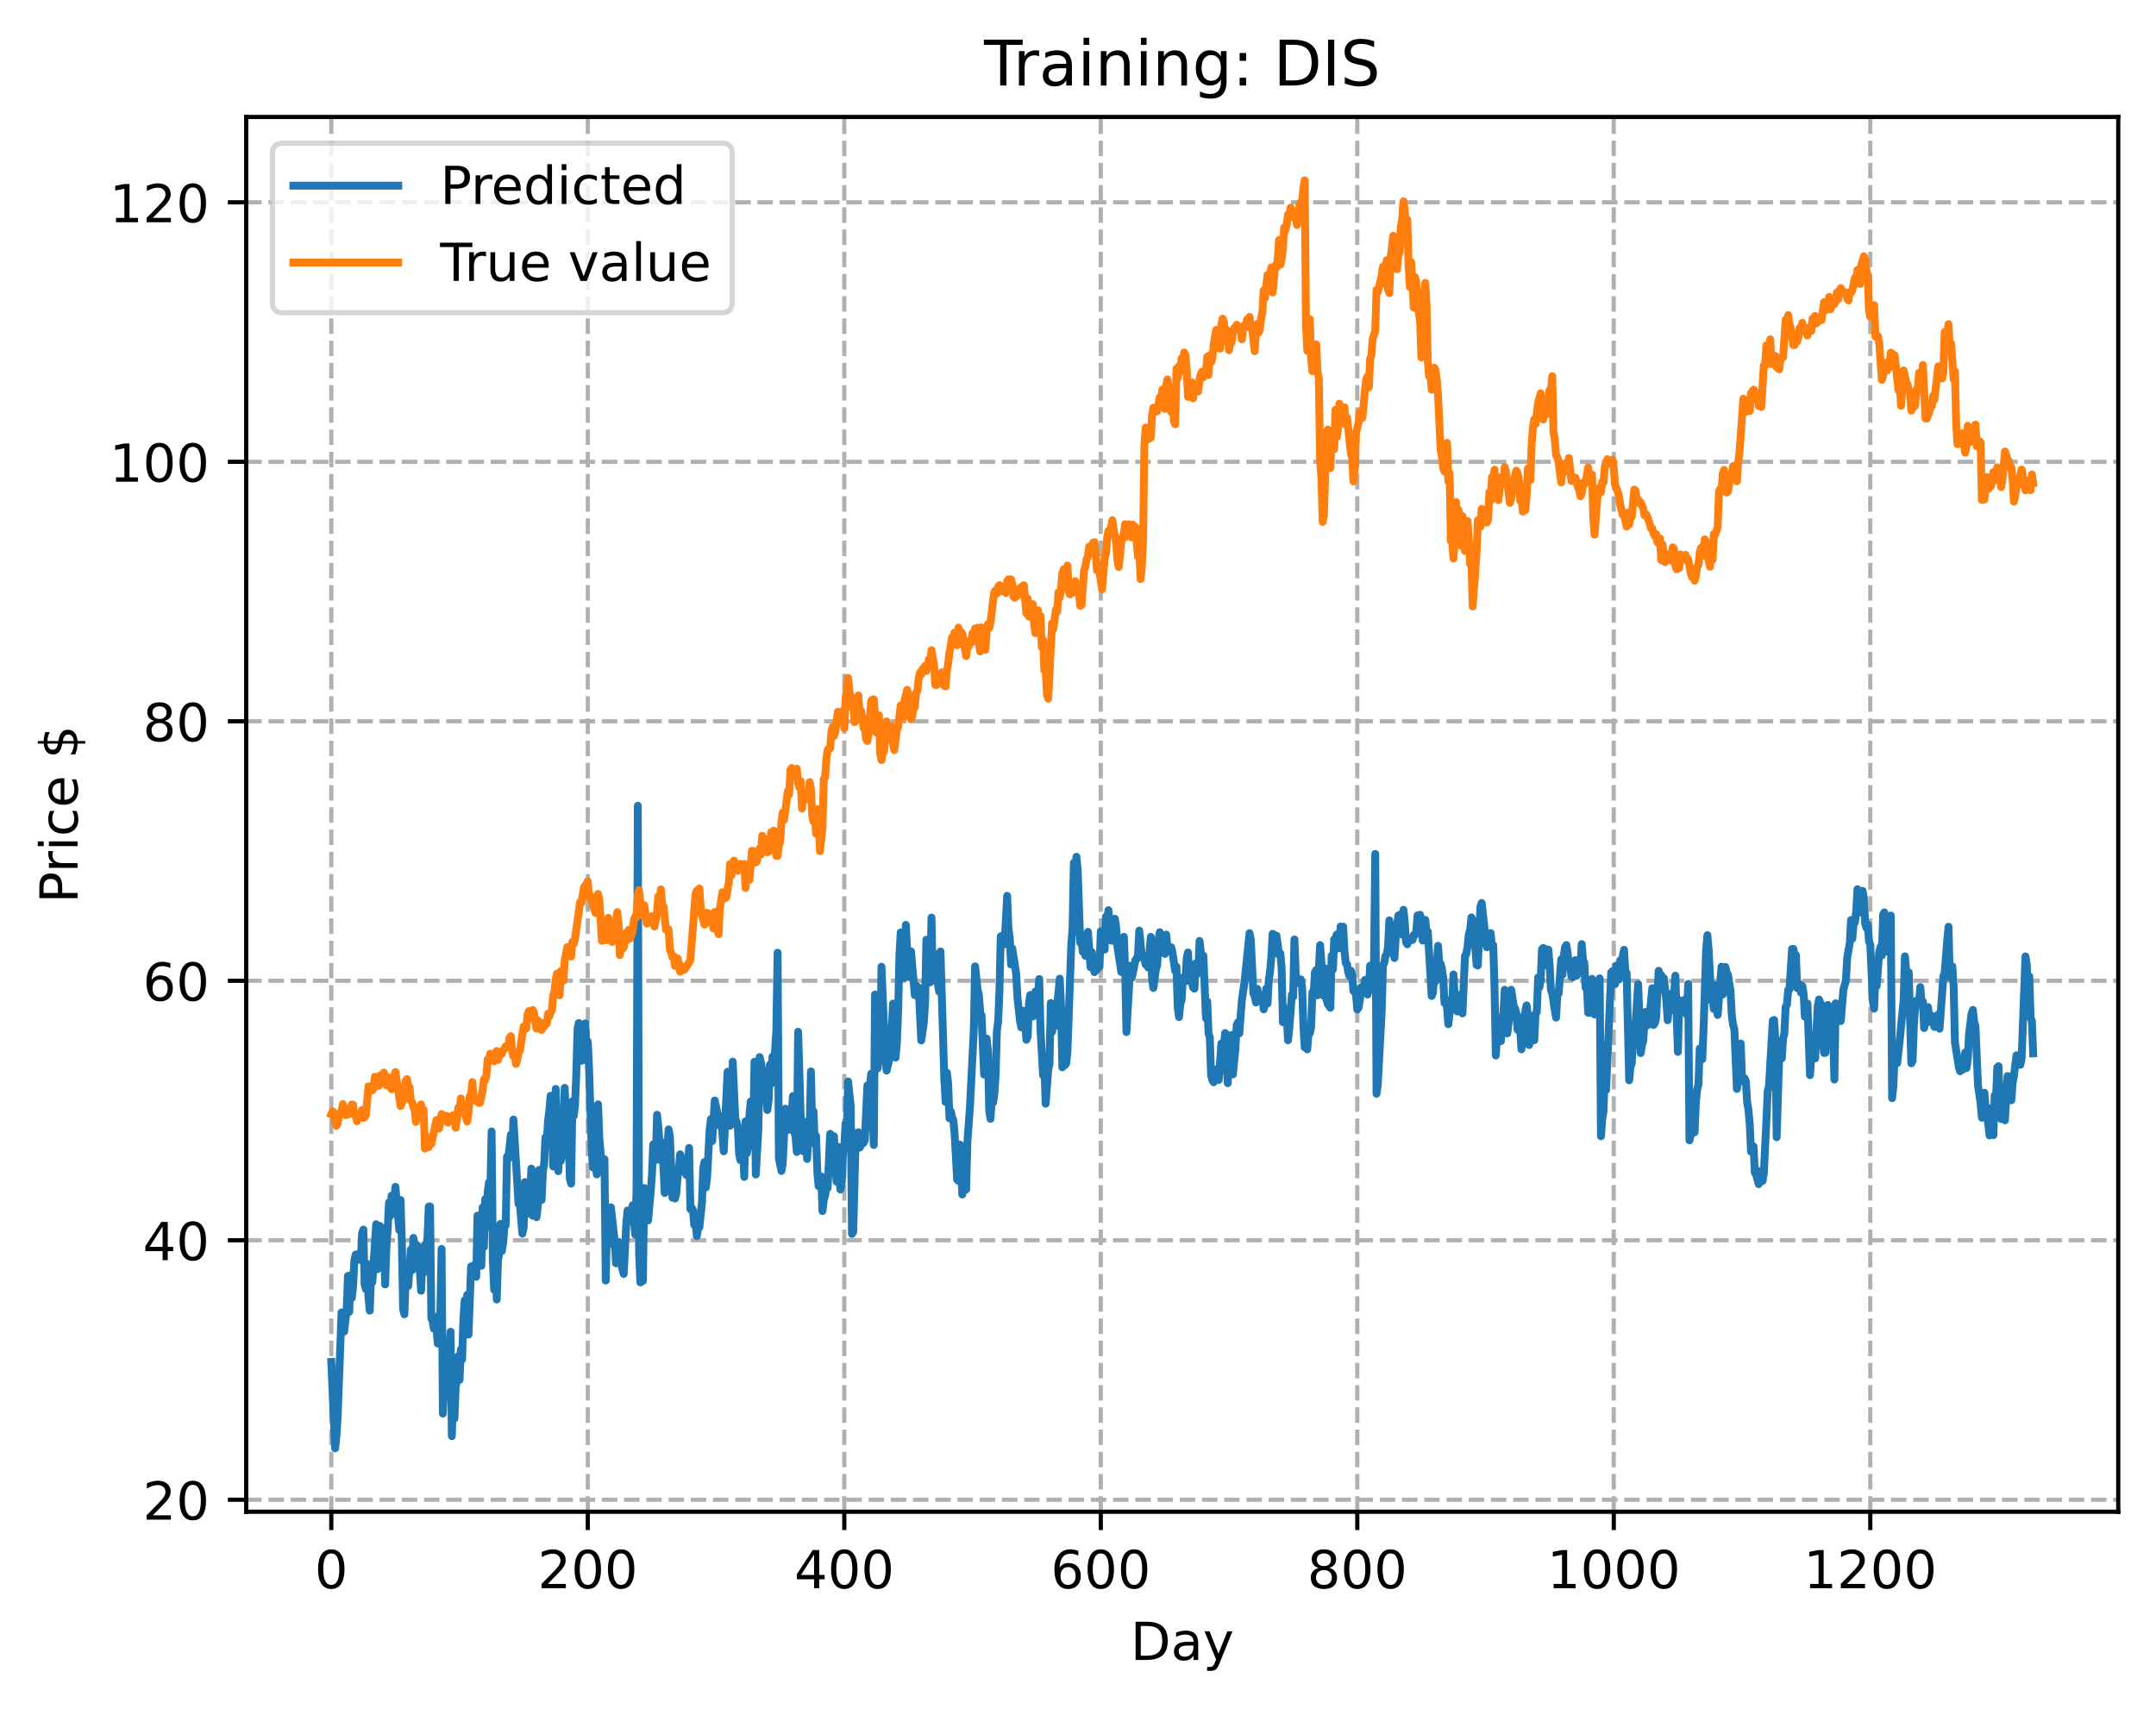 <?xml version="1.0" encoding="utf-8" standalone="no"?>
<!DOCTYPE svg PUBLIC "-//W3C//DTD SVG 1.1//EN"
  "http://www.w3.org/Graphics/SVG/1.1/DTD/svg11.dtd">
<!-- Created with matplotlib (https://matplotlib.org/) -->
<svg height="325.986pt" version="1.1" viewBox="0 0 411.286 325.986" width="411.286pt" xmlns="http://www.w3.org/2000/svg" xmlns:xlink="http://www.w3.org/1999/xlink">
 <defs>
  <style type="text/css">
*{stroke-linecap:butt;stroke-linejoin:round;}
  </style>
 </defs>
 <g id="figure_1">
  <g id="patch_1">
   <path d="M 0 325.986 
L 411.286 325.986 
L 411.286 0 
L 0 0 
z
" style="fill:#ffffff;"/>
  </g>
  <g id="axes_1">
   <g id="patch_2">
    <path d="M 46.966 288.43 
L 404.086 288.43 
L 404.086 22.318 
L 46.966 22.318 
z
" style="fill:#ffffff;"/>
   </g>
   <g id="matplotlib.axis_1">
    <g id="xtick_1">
     <g id="line2d_1">
      <path clip-path="url(#pba1230c429)" d="M 63.198 288.43 
L 63.198 22.318 
" style="fill:none;stroke:#b0b0b0;stroke-dasharray:2.96,1.28;stroke-dashoffset:0;stroke-width:0.8;"/>
     </g>
     <g id="line2d_2">
      <defs>
       <path d="M 0 0 
L 0 3.5 
" id="mf60ceaffde" style="stroke:#000000;stroke-width:0.8;"/>
      </defs>
      <g>
       <use style="stroke:#000000;stroke-width:0.8;" x="63.198" xlink:href="#mf60ceaffde" y="288.43"/>
      </g>
     </g>
     <g id="text_1">
      <!-- 0 -->
      <defs>
       <path d="M 31.781 66.406 
Q 24.172 66.406 20.328 58.906 
Q 16.5 51.422 16.5 36.375 
Q 16.5 21.391 20.328 13.891 
Q 24.172 6.391 31.781 6.391 
Q 39.453 6.391 43.281 13.891 
Q 47.125 21.391 47.125 36.375 
Q 47.125 51.422 43.281 58.906 
Q 39.453 66.406 31.781 66.406 
z
M 31.781 74.219 
Q 44.047 74.219 50.516 64.516 
Q 56.984 54.828 56.984 36.375 
Q 56.984 17.969 50.516 8.266 
Q 44.047 -1.422 31.781 -1.422 
Q 19.531 -1.422 13.062 8.266 
Q 6.594 17.969 6.594 36.375 
Q 6.594 54.828 13.062 64.516 
Q 19.531 74.219 31.781 74.219 
z
" id="DejaVuSans-48"/>
      </defs>
      <g transform="translate(60.017 303.029)scale(0.1 -0.1)">
       <use xlink:href="#DejaVuSans-48"/>
      </g>
     </g>
    </g>
    <g id="xtick_2">
     <g id="line2d_3">
      <path clip-path="url(#pba1230c429)" d="M 112.129 288.43 
L 112.129 22.318 
" style="fill:none;stroke:#b0b0b0;stroke-dasharray:2.96,1.28;stroke-dashoffset:0;stroke-width:0.8;"/>
     </g>
     <g id="line2d_4">
      <g>
       <use style="stroke:#000000;stroke-width:0.8;" x="112.129" xlink:href="#mf60ceaffde" y="288.43"/>
      </g>
     </g>
     <g id="text_2">
      <!-- 200 -->
      <defs>
       <path d="M 19.188 8.297 
L 53.609 8.297 
L 53.609 0 
L 7.328 0 
L 7.328 8.297 
Q 12.938 14.109 22.625 23.891 
Q 32.328 33.688 34.812 36.531 
Q 39.547 41.844 41.422 45.531 
Q 43.312 49.219 43.312 52.781 
Q 43.312 58.594 39.234 62.25 
Q 35.156 65.922 28.609 65.922 
Q 23.969 65.922 18.812 64.312 
Q 13.672 62.703 7.812 59.422 
L 7.812 69.391 
Q 13.766 71.781 18.938 73 
Q 24.125 74.219 28.422 74.219 
Q 39.75 74.219 46.484 68.547 
Q 53.219 62.891 53.219 53.422 
Q 53.219 48.922 51.531 44.891 
Q 49.859 40.875 45.406 35.406 
Q 44.188 33.984 37.641 27.219 
Q 31.109 20.453 19.188 8.297 
z
" id="DejaVuSans-50"/>
      </defs>
      <g transform="translate(102.585 303.029)scale(0.1 -0.1)">
       <use xlink:href="#DejaVuSans-50"/>
       <use x="63.623" xlink:href="#DejaVuSans-48"/>
       <use x="127.246" xlink:href="#DejaVuSans-48"/>
      </g>
     </g>
    </g>
    <g id="xtick_3">
     <g id="line2d_5">
      <path clip-path="url(#pba1230c429)" d="M 161.06 288.43 
L 161.06 22.318 
" style="fill:none;stroke:#b0b0b0;stroke-dasharray:2.96,1.28;stroke-dashoffset:0;stroke-width:0.8;"/>
     </g>
     <g id="line2d_6">
      <g>
       <use style="stroke:#000000;stroke-width:0.8;" x="161.06" xlink:href="#mf60ceaffde" y="288.43"/>
      </g>
     </g>
     <g id="text_3">
      <!-- 400 -->
      <defs>
       <path d="M 37.797 64.312 
L 12.891 25.391 
L 37.797 25.391 
z
M 35.203 72.906 
L 47.609 72.906 
L 47.609 25.391 
L 58.016 25.391 
L 58.016 17.188 
L 47.609 17.188 
L 47.609 0 
L 37.797 0 
L 37.797 17.188 
L 4.891 17.188 
L 4.891 26.703 
z
" id="DejaVuSans-52"/>
      </defs>
      <g transform="translate(151.516 303.029)scale(0.1 -0.1)">
       <use xlink:href="#DejaVuSans-52"/>
       <use x="63.623" xlink:href="#DejaVuSans-48"/>
       <use x="127.246" xlink:href="#DejaVuSans-48"/>
      </g>
     </g>
    </g>
    <g id="xtick_4">
     <g id="line2d_7">
      <path clip-path="url(#pba1230c429)" d="M 209.99 288.43 
L 209.99 22.318 
" style="fill:none;stroke:#b0b0b0;stroke-dasharray:2.96,1.28;stroke-dashoffset:0;stroke-width:0.8;"/>
     </g>
     <g id="line2d_8">
      <g>
       <use style="stroke:#000000;stroke-width:0.8;" x="209.99" xlink:href="#mf60ceaffde" y="288.43"/>
      </g>
     </g>
     <g id="text_4">
      <!-- 600 -->
      <defs>
       <path d="M 33.016 40.375 
Q 26.375 40.375 22.484 35.828 
Q 18.609 31.297 18.609 23.391 
Q 18.609 15.531 22.484 10.953 
Q 26.375 6.391 33.016 6.391 
Q 39.656 6.391 43.531 10.953 
Q 47.406 15.531 47.406 23.391 
Q 47.406 31.297 43.531 35.828 
Q 39.656 40.375 33.016 40.375 
z
M 52.594 71.297 
L 52.594 62.312 
Q 48.875 64.062 45.094 64.984 
Q 41.312 65.922 37.594 65.922 
Q 27.828 65.922 22.672 59.328 
Q 17.531 52.734 16.797 39.406 
Q 19.672 43.656 24.016 45.922 
Q 28.375 48.188 33.594 48.188 
Q 44.578 48.188 50.953 41.516 
Q 57.328 34.859 57.328 23.391 
Q 57.328 12.156 50.688 5.359 
Q 44.047 -1.422 33.016 -1.422 
Q 20.359 -1.422 13.672 8.266 
Q 6.984 17.969 6.984 36.375 
Q 6.984 53.656 15.188 63.938 
Q 23.391 74.219 37.203 74.219 
Q 40.922 74.219 44.703 73.484 
Q 48.484 72.75 52.594 71.297 
z
" id="DejaVuSans-54"/>
      </defs>
      <g transform="translate(200.446 303.029)scale(0.1 -0.1)">
       <use xlink:href="#DejaVuSans-54"/>
       <use x="63.623" xlink:href="#DejaVuSans-48"/>
       <use x="127.246" xlink:href="#DejaVuSans-48"/>
      </g>
     </g>
    </g>
    <g id="xtick_5">
     <g id="line2d_9">
      <path clip-path="url(#pba1230c429)" d="M 258.921 288.43 
L 258.921 22.318 
" style="fill:none;stroke:#b0b0b0;stroke-dasharray:2.96,1.28;stroke-dashoffset:0;stroke-width:0.8;"/>
     </g>
     <g id="line2d_10">
      <g>
       <use style="stroke:#000000;stroke-width:0.8;" x="258.921" xlink:href="#mf60ceaffde" y="288.43"/>
      </g>
     </g>
     <g id="text_5">
      <!-- 800 -->
      <defs>
       <path d="M 31.781 34.625 
Q 24.75 34.625 20.719 30.859 
Q 16.703 27.094 16.703 20.516 
Q 16.703 13.922 20.719 10.156 
Q 24.75 6.391 31.781 6.391 
Q 38.812 6.391 42.859 10.172 
Q 46.922 13.969 46.922 20.516 
Q 46.922 27.094 42.891 30.859 
Q 38.875 34.625 31.781 34.625 
z
M 21.922 38.812 
Q 15.578 40.375 12.031 44.719 
Q 8.5 49.078 8.5 55.328 
Q 8.5 64.062 14.719 69.141 
Q 20.953 74.219 31.781 74.219 
Q 42.672 74.219 48.875 69.141 
Q 55.078 64.062 55.078 55.328 
Q 55.078 49.078 51.531 44.719 
Q 48 40.375 41.703 38.812 
Q 48.828 37.156 52.797 32.312 
Q 56.781 27.484 56.781 20.516 
Q 56.781 9.906 50.312 4.234 
Q 43.844 -1.422 31.781 -1.422 
Q 19.734 -1.422 13.25 4.234 
Q 6.781 9.906 6.781 20.516 
Q 6.781 27.484 10.781 32.312 
Q 14.797 37.156 21.922 38.812 
z
M 18.312 54.391 
Q 18.312 48.734 21.844 45.562 
Q 25.391 42.391 31.781 42.391 
Q 38.141 42.391 41.719 45.562 
Q 45.312 48.734 45.312 54.391 
Q 45.312 60.062 41.719 63.234 
Q 38.141 66.406 31.781 66.406 
Q 25.391 66.406 21.844 63.234 
Q 18.312 60.062 18.312 54.391 
z
" id="DejaVuSans-56"/>
      </defs>
      <g transform="translate(249.377 303.029)scale(0.1 -0.1)">
       <use xlink:href="#DejaVuSans-56"/>
       <use x="63.623" xlink:href="#DejaVuSans-48"/>
       <use x="127.246" xlink:href="#DejaVuSans-48"/>
      </g>
     </g>
    </g>
    <g id="xtick_6">
     <g id="line2d_11">
      <path clip-path="url(#pba1230c429)" d="M 307.851 288.43 
L 307.851 22.318 
" style="fill:none;stroke:#b0b0b0;stroke-dasharray:2.96,1.28;stroke-dashoffset:0;stroke-width:0.8;"/>
     </g>
     <g id="line2d_12">
      <g>
       <use style="stroke:#000000;stroke-width:0.8;" x="307.851" xlink:href="#mf60ceaffde" y="288.43"/>
      </g>
     </g>
     <g id="text_6">
      <!-- 1000 -->
      <defs>
       <path d="M 12.406 8.297 
L 28.516 8.297 
L 28.516 63.922 
L 10.984 60.406 
L 10.984 69.391 
L 28.422 72.906 
L 38.281 72.906 
L 38.281 8.297 
L 54.391 8.297 
L 54.391 0 
L 12.406 0 
z
" id="DejaVuSans-49"/>
      </defs>
      <g transform="translate(295.126 303.029)scale(0.1 -0.1)">
       <use xlink:href="#DejaVuSans-49"/>
       <use x="63.623" xlink:href="#DejaVuSans-48"/>
       <use x="127.246" xlink:href="#DejaVuSans-48"/>
       <use x="190.869" xlink:href="#DejaVuSans-48"/>
      </g>
     </g>
    </g>
    <g id="xtick_7">
     <g id="line2d_13">
      <path clip-path="url(#pba1230c429)" d="M 356.782 288.43 
L 356.782 22.318 
" style="fill:none;stroke:#b0b0b0;stroke-dasharray:2.96,1.28;stroke-dashoffset:0;stroke-width:0.8;"/>
     </g>
     <g id="line2d_14">
      <g>
       <use style="stroke:#000000;stroke-width:0.8;" x="356.782" xlink:href="#mf60ceaffde" y="288.43"/>
      </g>
     </g>
     <g id="text_7">
      <!-- 1200 -->
      <g transform="translate(344.057 303.029)scale(0.1 -0.1)">
       <use xlink:href="#DejaVuSans-49"/>
       <use x="63.623" xlink:href="#DejaVuSans-50"/>
       <use x="127.246" xlink:href="#DejaVuSans-48"/>
       <use x="190.869" xlink:href="#DejaVuSans-48"/>
      </g>
     </g>
    </g>
    <g id="text_8">
     <!-- Day -->
     <defs>
      <path d="M 19.672 64.797 
L 19.672 8.109 
L 31.594 8.109 
Q 46.688 8.109 53.688 14.938 
Q 60.688 21.781 60.688 36.531 
Q 60.688 51.172 53.688 57.984 
Q 46.688 64.797 31.594 64.797 
z
M 9.812 72.906 
L 30.078 72.906 
Q 51.266 72.906 61.172 64.094 
Q 71.094 55.281 71.094 36.531 
Q 71.094 17.672 61.125 8.828 
Q 51.172 0 30.078 0 
L 9.812 0 
z
" id="DejaVuSans-68"/>
      <path d="M 34.281 27.484 
Q 23.391 27.484 19.188 25 
Q 14.984 22.516 14.984 16.5 
Q 14.984 11.719 18.141 8.906 
Q 21.297 6.109 26.703 6.109 
Q 34.188 6.109 38.703 11.406 
Q 43.219 16.703 43.219 25.484 
L 43.219 27.484 
z
M 52.203 31.203 
L 52.203 0 
L 43.219 0 
L 43.219 8.297 
Q 40.141 3.328 35.547 0.953 
Q 30.953 -1.422 24.312 -1.422 
Q 15.922 -1.422 10.953 3.297 
Q 6 8.016 6 15.922 
Q 6 25.141 12.172 29.828 
Q 18.359 34.516 30.609 34.516 
L 43.219 34.516 
L 43.219 35.406 
Q 43.219 41.609 39.141 45 
Q 35.062 48.391 27.688 48.391 
Q 23 48.391 18.547 47.266 
Q 14.109 46.141 10.016 43.891 
L 10.016 52.203 
Q 14.938 54.109 19.578 55.047 
Q 24.219 56 28.609 56 
Q 40.484 56 46.344 49.844 
Q 52.203 43.703 52.203 31.203 
z
" id="DejaVuSans-97"/>
      <path d="M 32.172 -5.078 
Q 28.375 -14.844 24.75 -17.812 
Q 21.141 -20.797 15.094 -20.797 
L 7.906 -20.797 
L 7.906 -13.281 
L 13.188 -13.281 
Q 16.891 -13.281 18.938 -11.516 
Q 21 -9.766 23.484 -3.219 
L 25.094 0.875 
L 2.984 54.688 
L 12.5 54.688 
L 29.594 11.922 
L 46.688 54.688 
L 56.203 54.688 
z
" id="DejaVuSans-121"/>
     </defs>
     <g transform="translate(215.652 316.707)scale(0.1 -0.1)">
      <use xlink:href="#DejaVuSans-68"/>
      <use x="77.002" xlink:href="#DejaVuSans-97"/>
      <use x="138.281" xlink:href="#DejaVuSans-121"/>
     </g>
    </g>
   </g>
   <g id="matplotlib.axis_2">
    <g id="ytick_1">
     <g id="line2d_15">
      <path clip-path="url(#pba1230c429)" d="M 46.966 286.138 
L 404.086 286.138 
" style="fill:none;stroke:#b0b0b0;stroke-dasharray:2.96,1.28;stroke-dashoffset:0;stroke-width:0.8;"/>
     </g>
     <g id="line2d_16">
      <defs>
       <path d="M 0 0 
L -3.5 0 
" id="m94a839ac41" style="stroke:#000000;stroke-width:0.8;"/>
      </defs>
      <g>
       <use style="stroke:#000000;stroke-width:0.8;" x="46.966" xlink:href="#m94a839ac41" y="286.138"/>
      </g>
     </g>
     <g id="text_9">
      <!-- 20 -->
      <g transform="translate(27.241 289.937)scale(0.1 -0.1)">
       <use xlink:href="#DejaVuSans-50"/>
       <use x="63.623" xlink:href="#DejaVuSans-48"/>
      </g>
     </g>
    </g>
    <g id="ytick_2">
     <g id="line2d_17">
      <path clip-path="url(#pba1230c429)" d="M 46.966 236.63 
L 404.086 236.63 
" style="fill:none;stroke:#b0b0b0;stroke-dasharray:2.96,1.28;stroke-dashoffset:0;stroke-width:0.8;"/>
     </g>
     <g id="line2d_18">
      <g>
       <use style="stroke:#000000;stroke-width:0.8;" x="46.966" xlink:href="#m94a839ac41" y="236.63"/>
      </g>
     </g>
     <g id="text_10">
      <!-- 40 -->
      <g transform="translate(27.241 240.429)scale(0.1 -0.1)">
       <use xlink:href="#DejaVuSans-52"/>
       <use x="63.623" xlink:href="#DejaVuSans-48"/>
      </g>
     </g>
    </g>
    <g id="ytick_3">
     <g id="line2d_19">
      <path clip-path="url(#pba1230c429)" d="M 46.966 187.122 
L 404.086 187.122 
" style="fill:none;stroke:#b0b0b0;stroke-dasharray:2.96,1.28;stroke-dashoffset:0;stroke-width:0.8;"/>
     </g>
     <g id="line2d_20">
      <g>
       <use style="stroke:#000000;stroke-width:0.8;" x="46.966" xlink:href="#m94a839ac41" y="187.122"/>
      </g>
     </g>
     <g id="text_11">
      <!-- 60 -->
      <g transform="translate(27.241 190.921)scale(0.1 -0.1)">
       <use xlink:href="#DejaVuSans-54"/>
       <use x="63.623" xlink:href="#DejaVuSans-48"/>
      </g>
     </g>
    </g>
    <g id="ytick_4">
     <g id="line2d_21">
      <path clip-path="url(#pba1230c429)" d="M 46.966 137.614 
L 404.086 137.614 
" style="fill:none;stroke:#b0b0b0;stroke-dasharray:2.96,1.28;stroke-dashoffset:0;stroke-width:0.8;"/>
     </g>
     <g id="line2d_22">
      <g>
       <use style="stroke:#000000;stroke-width:0.8;" x="46.966" xlink:href="#m94a839ac41" y="137.614"/>
      </g>
     </g>
     <g id="text_12">
      <!-- 80 -->
      <g transform="translate(27.241 141.413)scale(0.1 -0.1)">
       <use xlink:href="#DejaVuSans-56"/>
       <use x="63.623" xlink:href="#DejaVuSans-48"/>
      </g>
     </g>
    </g>
    <g id="ytick_5">
     <g id="line2d_23">
      <path clip-path="url(#pba1230c429)" d="M 46.966 88.106 
L 404.086 88.106 
" style="fill:none;stroke:#b0b0b0;stroke-dasharray:2.96,1.28;stroke-dashoffset:0;stroke-width:0.8;"/>
     </g>
     <g id="line2d_24">
      <g>
       <use style="stroke:#000000;stroke-width:0.8;" x="46.966" xlink:href="#m94a839ac41" y="88.106"/>
      </g>
     </g>
     <g id="text_13">
      <!-- 100 -->
      <g transform="translate(20.878 91.905)scale(0.1 -0.1)">
       <use xlink:href="#DejaVuSans-49"/>
       <use x="63.623" xlink:href="#DejaVuSans-48"/>
       <use x="127.246" xlink:href="#DejaVuSans-48"/>
      </g>
     </g>
    </g>
    <g id="ytick_6">
     <g id="line2d_25">
      <path clip-path="url(#pba1230c429)" d="M 46.966 38.598 
L 404.086 38.598 
" style="fill:none;stroke:#b0b0b0;stroke-dasharray:2.96,1.28;stroke-dashoffset:0;stroke-width:0.8;"/>
     </g>
     <g id="line2d_26">
      <g>
       <use style="stroke:#000000;stroke-width:0.8;" x="46.966" xlink:href="#m94a839ac41" y="38.598"/>
      </g>
     </g>
     <g id="text_14">
      <!-- 120 -->
      <g transform="translate(20.878 42.397)scale(0.1 -0.1)">
       <use xlink:href="#DejaVuSans-49"/>
       <use x="63.623" xlink:href="#DejaVuSans-50"/>
       <use x="127.246" xlink:href="#DejaVuSans-48"/>
      </g>
     </g>
    </g>
    <g id="text_15">
     <!-- Price $ -->
     <defs>
      <path d="M 19.672 64.797 
L 19.672 37.406 
L 32.078 37.406 
Q 38.969 37.406 42.719 40.969 
Q 46.484 44.531 46.484 51.125 
Q 46.484 57.672 42.719 61.234 
Q 38.969 64.797 32.078 64.797 
z
M 9.812 72.906 
L 32.078 72.906 
Q 44.344 72.906 50.609 67.359 
Q 56.891 61.812 56.891 51.125 
Q 56.891 40.328 50.609 34.812 
Q 44.344 29.297 32.078 29.297 
L 19.672 29.297 
L 19.672 0 
L 9.812 0 
z
" id="DejaVuSans-80"/>
      <path d="M 41.109 46.297 
Q 39.594 47.172 37.812 47.578 
Q 36.031 48 33.891 48 
Q 26.266 48 22.188 43.047 
Q 18.109 38.094 18.109 28.812 
L 18.109 0 
L 9.078 0 
L 9.078 54.688 
L 18.109 54.688 
L 18.109 46.188 
Q 20.953 51.172 25.484 53.578 
Q 30.031 56 36.531 56 
Q 37.453 56 38.578 55.875 
Q 39.703 55.766 41.062 55.516 
z
" id="DejaVuSans-114"/>
      <path d="M 9.422 54.688 
L 18.406 54.688 
L 18.406 0 
L 9.422 0 
z
M 9.422 75.984 
L 18.406 75.984 
L 18.406 64.594 
L 9.422 64.594 
z
" id="DejaVuSans-105"/>
      <path d="M 48.781 52.594 
L 48.781 44.188 
Q 44.969 46.297 41.141 47.344 
Q 37.312 48.391 33.406 48.391 
Q 24.656 48.391 19.812 42.844 
Q 14.984 37.312 14.984 27.297 
Q 14.984 17.281 19.812 11.734 
Q 24.656 6.203 33.406 6.203 
Q 37.312 6.203 41.141 7.25 
Q 44.969 8.297 48.781 10.406 
L 48.781 2.094 
Q 45.016 0.344 40.984 -0.531 
Q 36.969 -1.422 32.422 -1.422 
Q 20.062 -1.422 12.781 6.344 
Q 5.516 14.109 5.516 27.297 
Q 5.516 40.672 12.859 48.328 
Q 20.219 56 33.016 56 
Q 37.156 56 41.109 55.141 
Q 45.062 54.297 48.781 52.594 
z
" id="DejaVuSans-99"/>
      <path d="M 56.203 29.594 
L 56.203 25.203 
L 14.891 25.203 
Q 15.484 15.922 20.484 11.062 
Q 25.484 6.203 34.422 6.203 
Q 39.594 6.203 44.453 7.469 
Q 49.312 8.734 54.109 11.281 
L 54.109 2.781 
Q 49.266 0.734 44.188 -0.344 
Q 39.109 -1.422 33.891 -1.422 
Q 20.797 -1.422 13.156 6.188 
Q 5.516 13.812 5.516 26.812 
Q 5.516 40.234 12.766 48.109 
Q 20.016 56 32.328 56 
Q 43.359 56 49.781 48.891 
Q 56.203 41.797 56.203 29.594 
z
M 47.219 32.234 
Q 47.125 39.594 43.094 43.984 
Q 39.062 48.391 32.422 48.391 
Q 24.906 48.391 20.391 44.141 
Q 15.875 39.891 15.188 32.172 
z
" id="DejaVuSans-101"/>
      <path id="DejaVuSans-32"/>
      <path d="M 33.797 -14.703 
L 28.906 -14.703 
L 28.859 0 
Q 23.734 0.094 18.609 1.188 
Q 13.484 2.297 8.297 4.5 
L 8.297 13.281 
Q 13.281 10.156 18.375 8.562 
Q 23.484 6.984 28.906 6.938 
L 28.906 29.203 
Q 18.109 30.953 13.203 35.156 
Q 8.297 39.359 8.297 46.688 
Q 8.297 54.641 13.625 59.219 
Q 18.953 63.812 28.906 64.5 
L 28.906 75.984 
L 33.797 75.984 
L 33.797 64.656 
Q 38.328 64.453 42.578 63.688 
Q 46.828 62.938 50.875 61.625 
L 50.875 53.078 
Q 46.828 55.125 42.547 56.25 
Q 38.281 57.375 33.797 57.562 
L 33.797 36.719 
Q 44.875 35.016 50.094 30.609 
Q 55.328 26.219 55.328 18.609 
Q 55.328 10.359 49.781 5.594 
Q 44.234 0.828 33.797 0.094 
z
M 28.906 37.594 
L 28.906 57.625 
Q 23.25 56.984 20.266 54.391 
Q 17.281 51.812 17.281 47.516 
Q 17.281 43.312 20.031 40.969 
Q 22.797 38.625 28.906 37.594 
z
M 33.797 28.219 
L 33.797 7.078 
Q 39.984 7.906 43.141 10.594 
Q 46.297 13.281 46.297 17.672 
Q 46.297 21.969 43.281 24.5 
Q 40.281 27.047 33.797 28.219 
z
" id="DejaVuSans-36"/>
     </defs>
     <g transform="translate(14.798 172.342)rotate(-90)scale(0.1 -0.1)">
      <use xlink:href="#DejaVuSans-80"/>
      <use x="58.553" xlink:href="#DejaVuSans-114"/>
      <use x="99.666" xlink:href="#DejaVuSans-105"/>
      <use x="127.449" xlink:href="#DejaVuSans-99"/>
      <use x="182.43" xlink:href="#DejaVuSans-101"/>
      <use x="243.953" xlink:href="#DejaVuSans-32"/>
      <use x="275.74" xlink:href="#DejaVuSans-36"/>
     </g>
    </g>
   </g>
   <g id="line2d_27">
    <path clip-path="url(#pba1230c429)" d="M 63.198 259.854 
L 63.932 276.334 
L 64.177 273.999 
L 64.422 270.057 
L 65.156 250.401 
L 65.4 252.975 
L 65.645 254.071 
L 66.134 250.022 
L 66.379 243.43 
L 66.623 250.289 
L 66.868 243.331 
L 67.113 247.679 
L 67.357 245.427 
L 67.602 240.445 
L 67.847 239.369 
L 68.091 239.413 
L 68.581 239.126 
L 68.825 240.432 
L 69.07 235.363 
L 69.315 234.591 
L 69.559 245.067 
L 69.804 245.979 
L 70.049 241.135 
L 70.293 247.65 
L 70.538 250.069 
L 70.783 243.426 
L 71.027 244.623 
L 71.761 233.582 
L 72.006 242.149 
L 72.251 241.549 
L 72.495 233.918 
L 72.984 235.747 
L 73.229 235.998 
L 73.474 245.065 
L 73.718 237.738 
L 73.963 234.376 
L 74.208 229.423 
L 74.452 231.978 
L 74.697 228.131 
L 74.942 230.718 
L 75.186 229.639 
L 75.431 226.437 
L 76.165 234.694 
L 76.41 228.95 
L 76.654 236.893 
L 76.899 249.745 
L 77.144 250.766 
L 77.388 243.597 
L 77.633 244.014 
L 77.878 245.367 
L 78.367 238.414 
L 78.611 242.366 
L 78.856 236.188 
L 79.101 237.521 
L 79.345 237.678 
L 79.59 237.606 
L 79.835 238.077 
L 80.324 246.268 
L 80.569 241.035 
L 80.813 242.835 
L 81.058 237.49 
L 81.303 238.332 
L 81.547 236.026 
L 81.792 230.209 
L 82.037 230.182 
L 82.281 251.477 
L 82.526 252.069 
L 82.771 253.505 
L 83.015 253.594 
L 83.26 253.247 
L 83.505 256.347 
L 83.749 250.892 
L 83.994 250.827 
L 84.239 238.282 
L 84.483 269.708 
L 84.728 263.893 
L 84.972 261.139 
L 85.217 255.922 
L 85.462 258.506 
L 85.706 259.498 
L 85.951 254.086 
L 86.196 274.011 
L 86.44 266.031 
L 86.685 270.667 
L 86.93 264.64 
L 87.174 263.278 
L 87.419 258.756 
L 87.664 263.277 
L 87.908 257.494 
L 88.153 259.399 
L 88.398 251.624 
L 88.642 248.107 
L 88.887 251.247 
L 89.132 247.049 
L 89.376 254.636 
L 89.866 241.617 
L 90.11 241.827 
L 90.355 241.436 
L 90.844 243.605 
L 91.089 231.931 
L 91.333 234.993 
L 91.578 240.087 
L 91.823 241.509 
L 92.067 230.373 
L 92.312 237.898 
L 92.557 228.791 
L 92.801 234.137 
L 93.046 227.318 
L 93.291 225.541 
L 93.535 227.804 
L 93.78 215.877 
L 94.025 240.688 
L 94.269 246.099 
L 94.514 234.164 
L 94.759 247.939 
L 95.003 240.427 
L 95.248 239.114 
L 95.493 233.491 
L 95.737 238.683 
L 95.982 237.161 
L 96.227 233.905 
L 96.471 233.778 
L 96.716 220.673 
L 96.96 221.09 
L 97.45 216.484 
L 97.694 220.08 
L 97.939 213.609 
L 98.918 229.708 
L 99.162 229.654 
L 99.652 235.365 
L 99.896 234.186 
L 100.141 225.533 
L 100.386 228.199 
L 100.63 229.356 
L 100.875 231.507 
L 101.12 228.321 
L 101.364 222.966 
L 101.609 231.95 
L 101.854 226.735 
L 102.098 231.168 
L 102.343 232.24 
L 102.587 230.324 
L 102.832 223.221 
L 103.077 224.508 
L 103.321 228.946 
L 103.566 223.556 
L 103.811 222.053 
L 104.055 216.983 
L 104.3 218.096 
L 104.545 213.788 
L 104.789 211.958 
L 105.034 209.069 
L 105.279 209.194 
L 105.523 222.546 
L 106.013 207.752 
L 106.257 221.975 
L 106.502 223.45 
L 106.747 216.633 
L 106.991 221.487 
L 107.236 219.836 
L 107.725 207.558 
L 107.97 214.104 
L 108.215 211.716 
L 108.459 216.179 
L 108.704 224.931 
L 108.948 225.83 
L 109.193 210.107 
L 109.438 212.924 
L 109.682 211.021 
L 109.927 205.201 
L 110.172 196.278 
L 110.416 195.192 
L 110.661 195.389 
L 110.906 202.398 
L 111.15 201.171 
L 111.395 202.228 
L 111.64 195.251 
L 111.884 201.141 
L 112.129 198.716 
L 112.374 203.92 
L 112.863 219.05 
L 113.108 222.743 
L 113.352 215.285 
L 113.597 221.685 
L 113.842 224.067 
L 114.086 210.702 
L 114.331 217.213 
L 114.82 222.591 
L 115.309 221.169 
L 115.554 244.329 
L 115.799 233.878 
L 116.043 237.499 
L 116.533 230.349 
L 117.267 236.864 
L 117.511 241.018 
L 117.756 240.778 
L 118.001 236.951 
L 118.245 240.205 
L 118.979 243.06 
L 119.469 233.539 
L 119.713 230.951 
L 119.958 231.587 
L 120.203 232.744 
L 120.692 229.959 
L 121.181 235.559 
L 121.426 226.843 
L 121.67 153.726 
L 121.915 239.098 
L 122.16 244.685 
L 122.649 244.374 
L 122.894 226.664 
L 123.138 228.394 
L 123.383 229.321 
L 123.628 232.868 
L 124.117 227.538 
L 124.362 224.264 
L 124.606 218.347 
L 124.851 221.466 
L 125.096 220.881 
L 125.34 212.685 
L 125.585 215.023 
L 126.074 221.404 
L 126.319 217.976 
L 126.808 227.622 
L 127.542 215.486 
L 127.787 216.811 
L 128.276 228.511 
L 128.521 224.846 
L 128.765 228.681 
L 129.01 227.678 
L 129.255 224.445 
L 129.499 223.199 
L 129.744 220.232 
L 130.233 221.444 
L 130.478 223.246 
L 130.967 224.237 
L 131.212 222.61 
L 131.457 219.02 
L 131.701 230.682 
L 131.946 230.402 
L 132.191 230.857 
L 132.435 233.727 
L 132.68 232.825 
L 132.924 235.835 
L 133.169 234.338 
L 133.414 234.196 
L 133.903 229.497 
L 134.148 222.856 
L 134.392 221.708 
L 134.637 226.573 
L 134.882 224.793 
L 135.371 215.606 
L 135.616 213.519 
L 135.86 217.707 
L 136.35 209.97 
L 136.839 212.282 
L 137.084 214.672 
L 137.573 213.06 
L 138.062 219.666 
L 138.796 204.487 
L 139.041 207.164 
L 139.285 214.777 
L 139.53 210.761 
L 139.775 202.555 
L 140.264 213.396 
L 140.509 214.037 
L 140.753 215.071 
L 140.998 220.2 
L 141.243 221.353 
L 141.487 215.985 
L 141.732 218.207 
L 141.977 224.547 
L 142.221 213.953 
L 142.466 220.052 
L 142.711 218.606 
L 142.955 212.927 
L 143.2 210.16 
L 143.445 215.605 
L 143.689 216.233 
L 143.934 202.565 
L 144.178 224.088 
L 144.668 215.453 
L 144.912 201.686 
L 145.157 202.742 
L 145.402 204.446 
L 145.646 204.18 
L 145.891 209.716 
L 146.136 208.974 
L 146.38 211.788 
L 146.625 209.898 
L 146.87 203.113 
L 147.114 206.771 
L 147.359 201.611 
L 147.604 204.374 
L 148.093 196.618 
L 148.338 181.772 
L 148.582 221.032 
L 149.072 223.406 
L 149.316 222.012 
L 149.806 211.53 
L 150.05 214.149 
L 150.295 212.703 
L 150.539 215.57 
L 150.784 211.745 
L 151.029 212.401 
L 151.273 209.118 
L 151.518 215.887 
L 151.763 216.945 
L 152.007 219.794 
L 152.252 196.853 
L 152.741 212.987 
L 152.986 215.042 
L 153.231 219.654 
L 153.475 217.714 
L 153.72 214.057 
L 153.965 221.124 
L 154.209 216.88 
L 154.454 215.339 
L 154.699 204.423 
L 154.943 215.525 
L 155.188 211.988 
L 155.433 218.286 
L 155.677 216.747 
L 155.922 223.77 
L 156.166 226.32 
L 156.411 226.023 
L 156.656 224.442 
L 156.9 231.066 
L 157.145 228.936 
L 157.39 228.154 
L 157.634 226.433 
L 157.879 226.687 
L 158.368 216.326 
L 158.613 216.557 
L 158.858 221.656 
L 159.102 216.798 
L 159.347 222.42 
L 159.592 225.46 
L 159.836 218.788 
L 160.081 224.809 
L 160.326 226.948 
L 160.57 225.625 
L 160.815 220.041 
L 161.06 218.61 
L 161.304 214.365 
L 161.549 215.499 
L 161.794 206.332 
L 162.283 211.088 
L 162.527 235.424 
L 162.772 235.057 
L 163.261 216.163 
L 163.506 216.328 
L 163.751 216.021 
L 163.995 218.953 
L 164.24 218.556 
L 164.485 217.48 
L 164.729 218.063 
L 164.974 217.56 
L 165.463 207.102 
L 165.708 211.38 
L 165.953 207.056 
L 166.197 204.861 
L 166.687 218.462 
L 166.931 189.739 
L 167.176 203.996 
L 167.421 203.827 
L 167.665 200.635 
L 167.91 201.581 
L 168.154 184.448 
L 168.888 201.831 
L 169.133 204.268 
L 169.622 202.203 
L 169.867 196.62 
L 170.112 196.435 
L 170.356 191.476 
L 170.846 201.782 
L 171.09 198.956 
L 171.335 192.935 
L 171.58 182.177 
L 171.824 177.904 
L 172.069 181.83 
L 172.314 183.374 
L 172.558 186.568 
L 172.803 176.456 
L 173.292 185.814 
L 173.537 186.446 
L 173.782 181.515 
L 174.515 189.87 
L 174.76 187.999 
L 175.005 189.727 
L 175.249 188.413 
L 175.739 198.509 
L 176.228 195.169 
L 176.473 191.328 
L 176.717 179.295 
L 176.962 184.779 
L 177.207 185.333 
L 177.451 187.427 
L 177.696 175.068 
L 177.941 186.818 
L 178.43 182.057 
L 178.675 183.272 
L 178.919 187.764 
L 179.164 189.209 
L 179.409 181.537 
L 180.142 205.913 
L 180.387 210.266 
L 180.632 204.663 
L 180.876 206.75 
L 181.121 213.372 
L 181.366 212.018 
L 181.61 213.158 
L 181.855 213.718 
L 182.1 216.218 
L 182.589 225.091 
L 182.834 225.313 
L 183.078 218.359 
L 183.323 222.026 
L 183.568 227.903 
L 184.057 225.345 
L 184.302 226.97 
L 184.546 217.79 
L 185.036 211.114 
L 185.77 196.426 
L 186.014 184.381 
L 186.503 188.86 
L 186.748 189.95 
L 186.993 193.326 
L 187.237 193.696 
L 187.727 205.009 
L 188.216 198.159 
L 188.461 200.514 
L 188.705 211.919 
L 188.95 213.469 
L 189.195 209.714 
L 189.439 210.365 
L 189.684 208.837 
L 189.929 205.149 
L 190.173 196.59 
L 190.418 194.836 
L 190.663 188.905 
L 190.907 178.647 
L 191.152 179.459 
L 191.397 178.393 
L 191.641 180.178 
L 192.13 170.923 
L 192.375 177.246 
L 192.62 178.902 
L 192.864 184.015 
L 193.109 180.971 
L 193.843 185.734 
L 194.088 190.287 
L 194.577 194.745 
L 194.822 196.018 
L 195.066 192.824 
L 195.311 194.702 
L 195.556 195.186 
L 195.8 198.389 
L 196.045 197.814 
L 196.29 191.388 
L 196.534 189.831 
L 196.779 191.128 
L 197.024 193.938 
L 197.268 190.414 
L 197.513 189.193 
L 197.758 190.442 
L 198.002 189.787 
L 198.247 186.79 
L 198.491 196.486 
L 198.981 205.172 
L 199.225 203.218 
L 199.47 210.59 
L 199.959 204.179 
L 200.204 203.025 
L 200.449 191.365 
L 200.693 196.888 
L 200.938 194.364 
L 201.183 195.865 
L 201.427 194.458 
L 202.161 186.717 
L 202.406 192.001 
L 202.651 203.636 
L 202.895 202.214 
L 203.14 203.245 
L 203.385 202.902 
L 203.629 200.686 
L 204.363 180.169 
L 204.608 176.998 
L 204.852 164.608 
L 205.097 166.122 
L 205.342 163.47 
L 205.586 166.07 
L 206.076 179.893 
L 206.32 179.543 
L 206.565 181.628 
L 206.81 179.839 
L 207.054 182.365 
L 207.299 178.811 
L 207.544 177.786 
L 208.033 184.545 
L 208.278 181.659 
L 208.522 184.154 
L 208.767 185.481 
L 209.256 184.983 
L 209.501 182.61 
L 209.746 184.458 
L 209.99 177.691 
L 210.235 178.722 
L 210.479 181.172 
L 210.724 181.173 
L 210.969 174.897 
L 211.213 175.538 
L 211.458 173.661 
L 211.947 179.426 
L 212.192 179.494 
L 212.437 178.475 
L 212.681 175.297 
L 212.926 176.96 
L 213.171 180.696 
L 213.905 185.457 
L 214.149 183.522 
L 214.394 178.739 
L 214.639 184.996 
L 214.883 196.923 
L 215.617 184.265 
L 215.862 186.586 
L 216.106 185.649 
L 216.596 183.155 
L 216.84 183.029 
L 217.085 182.069 
L 217.33 177.554 
L 217.819 182.361 
L 218.308 182.976 
L 218.553 184.039 
L 218.798 183.389 
L 219.042 184.608 
L 219.532 178.753 
L 219.776 186.722 
L 220.021 188.495 
L 220.51 184.949 
L 220.755 184.156 
L 221 179.331 
L 221.244 177.855 
L 221.489 178.503 
L 221.734 179.995 
L 221.978 180.192 
L 222.223 181.993 
L 222.467 178.317 
L 222.712 180.73 
L 222.957 181.004 
L 223.446 180.737 
L 223.691 181.925 
L 224.18 185.222 
L 224.425 184.449 
L 224.669 192.264 
L 224.914 194.05 
L 225.159 191.527 
L 225.403 190.861 
L 225.648 186.502 
L 225.893 186.448 
L 226.137 187.206 
L 226.382 182.796 
L 226.627 181.727 
L 226.871 186.668 
L 227.116 187.302 
L 227.361 187.297 
L 227.605 188.411 
L 227.85 188.635 
L 228.094 183.821 
L 228.339 185.772 
L 228.584 185.716 
L 228.828 179.531 
L 229.318 183.674 
L 229.562 182.342 
L 230.052 194.244 
L 230.296 191.064 
L 230.541 197.154 
L 230.786 197.94 
L 231.03 205.08 
L 231.275 206.112 
L 231.52 206.496 
L 231.764 204.579 
L 232.009 204.069 
L 232.254 203.927 
L 232.498 206.038 
L 232.988 199.095 
L 233.477 199.355 
L 233.722 197.096 
L 234.211 206.666 
L 234.455 200.85 
L 234.7 198.479 
L 234.945 197.461 
L 235.189 204.988 
L 235.679 200.035 
L 235.923 195.533 
L 236.168 195.052 
L 236.413 197.166 
L 236.902 190.846 
L 237.391 187.459 
L 238.37 178.037 
L 238.615 179.388 
L 239.104 189.606 
L 239.349 190.009 
L 239.593 191.266 
L 239.838 188.673 
L 240.327 190.839 
L 240.572 190.498 
L 240.816 189.942 
L 241.061 192.579 
L 241.306 191.563 
L 241.55 188.627 
L 241.795 191.471 
L 242.04 186.908 
L 242.284 185.282 
L 242.529 182.499 
L 242.774 178.166 
L 243.018 178.352 
L 243.263 179.714 
L 243.508 178.517 
L 243.997 182.184 
L 244.242 181.916 
L 244.486 184.716 
L 244.731 195.039 
L 244.976 192.871 
L 245.22 192.472 
L 245.465 193.84 
L 245.709 198.475 
L 245.954 196.124 
L 246.443 189.755 
L 246.688 190.18 
L 246.933 179.244 
L 247.177 185.808 
L 247.422 187.566 
L 248.156 186.854 
L 248.401 188.44 
L 248.645 195.825 
L 248.89 199.822 
L 249.135 197.51 
L 249.379 200.212 
L 249.624 196.99 
L 249.869 197.126 
L 250.113 195.985 
L 250.358 189.298 
L 250.603 189.389 
L 250.847 185.465 
L 251.092 185.055 
L 251.337 189.895 
L 251.826 180.309 
L 252.56 190.013 
L 252.804 184.759 
L 253.049 190.681 
L 253.294 191.571 
L 253.783 192.278 
L 254.028 182.347 
L 254.272 184.96 
L 254.517 179.213 
L 254.762 179.102 
L 255.006 178.31 
L 255.251 180.954 
L 255.496 179.75 
L 255.74 176.777 
L 255.985 176.882 
L 256.23 176.805 
L 256.474 181.433 
L 256.719 183.753 
L 256.964 183.974 
L 257.208 185.571 
L 257.453 186.3 
L 257.697 185.206 
L 257.942 185.998 
L 258.187 189.089 
L 258.431 188.882 
L 258.676 189.784 
L 258.921 192.6 
L 259.165 192.266 
L 259.41 190.82 
L 259.655 188.361 
L 259.899 188.412 
L 260.144 188.868 
L 260.389 186.967 
L 260.633 188.062 
L 260.878 189.753 
L 261.123 188.685 
L 261.367 184.252 
L 261.612 185.948 
L 261.857 185.737 
L 262.101 184.885 
L 262.346 162.927 
L 262.591 208.675 
L 262.835 206.933 
L 263.569 193.11 
L 263.814 184.264 
L 264.058 183.732 
L 264.303 182.393 
L 264.548 182.051 
L 264.792 180.583 
L 265.037 175.605 
L 265.526 179.897 
L 265.771 180.498 
L 266.016 182.781 
L 266.26 178.799 
L 266.75 174.669 
L 266.994 174.532 
L 267.239 174.697 
L 267.484 178.319 
L 267.728 173.581 
L 267.973 175.904 
L 268.218 179.737 
L 268.462 180.176 
L 268.707 179.141 
L 268.952 179.42 
L 269.441 179.339 
L 269.685 178.397 
L 269.93 178.407 
L 270.175 177.658 
L 270.419 174.639 
L 270.664 176.156 
L 270.909 174.54 
L 271.153 176.168 
L 271.398 179.454 
L 271.887 175.509 
L 272.132 178.079 
L 272.377 177.743 
L 273.111 190.029 
L 273.355 189.382 
L 273.6 185.655 
L 273.845 187.256 
L 274.334 180.454 
L 274.579 184.328 
L 274.823 183.905 
L 275.068 184.841 
L 275.313 186.583 
L 275.557 191.368 
L 275.802 190.723 
L 276.046 192.368 
L 276.291 195.416 
L 276.536 193.26 
L 277.025 191.584 
L 277.27 185.922 
L 277.514 190.532 
L 277.759 191.493 
L 278.004 192.989 
L 278.493 189.818 
L 278.738 191.077 
L 278.982 193.354 
L 279.472 182.363 
L 279.716 182.026 
L 279.961 180.571 
L 280.206 178.183 
L 280.45 177.434 
L 280.695 175.036 
L 280.94 175.609 
L 281.184 178.962 
L 281.429 180.619 
L 281.673 184.117 
L 281.918 184.21 
L 282.407 173.048 
L 282.652 172.285 
L 283.386 178.843 
L 283.631 180.728 
L 283.875 179.043 
L 284.12 179.365 
L 284.365 178.028 
L 284.609 180.776 
L 284.854 180.337 
L 285.099 188.317 
L 285.343 201.392 
L 285.588 197.643 
L 286.077 196.468 
L 286.322 198.645 
L 286.567 194.952 
L 286.811 192.973 
L 287.056 188.842 
L 287.545 197.164 
L 288.034 193.153 
L 288.279 188.841 
L 288.768 192.011 
L 289.013 192.407 
L 289.258 193.288 
L 289.502 196.477 
L 289.747 194.017 
L 289.992 196.433 
L 290.236 200.202 
L 290.481 198.153 
L 290.726 198.338 
L 290.97 192.962 
L 291.215 191.821 
L 291.46 193.782 
L 291.704 199.383 
L 291.949 198.467 
L 292.194 194.116 
L 292.438 193.951 
L 292.683 198.476 
L 292.928 193.373 
L 293.172 193.104 
L 293.417 186.502 
L 293.661 188.392 
L 293.906 186.949 
L 294.151 181.119 
L 294.395 180.872 
L 294.64 184.184 
L 294.885 181.08 
L 295.129 182.482 
L 295.374 181.184 
L 295.619 184.3 
L 295.863 188.898 
L 296.108 189.519 
L 296.597 192.731 
L 296.842 194.159 
L 297.087 189.722 
L 297.331 189.6 
L 297.821 183.047 
L 298.065 185.972 
L 298.31 182.421 
L 298.555 180.7 
L 298.799 180.311 
L 299.044 181.786 
L 299.289 184.497 
L 299.533 184.164 
L 299.778 186.336 
L 300.022 186.481 
L 300.512 183.196 
L 300.756 186.171 
L 301.001 185.774 
L 301.246 185.629 
L 301.49 184.479 
L 301.735 180.126 
L 301.98 183.186 
L 302.224 183.678 
L 302.469 188.422 
L 302.714 188.039 
L 302.958 193.227 
L 303.203 193.245 
L 303.448 187.403 
L 303.692 186.761 
L 304.182 193.557 
L 304.426 192.733 
L 304.671 193.271 
L 304.916 193.196 
L 305.16 186.667 
L 305.405 216.792 
L 305.649 213.454 
L 305.894 212.04 
L 306.139 204.222 
L 306.383 207.965 
L 307.362 185.507 
L 307.607 185.291 
L 308.096 187.771 
L 308.341 184.223 
L 308.83 186.9 
L 309.075 183.236 
L 309.319 185.403 
L 309.564 182.461 
L 309.809 181.225 
L 310.053 185.446 
L 310.298 185.617 
L 310.787 206.118 
L 311.032 203.468 
L 311.277 202.946 
L 311.521 198.17 
L 312.01 195.288 
L 312.5 187.754 
L 312.989 200.926 
L 313.234 199.37 
L 313.478 198.577 
L 313.723 194.579 
L 313.968 193.049 
L 314.212 195.65 
L 314.457 193.721 
L 314.702 193.696 
L 315.191 188.539 
L 315.436 195.562 
L 315.68 195.214 
L 315.925 194.175 
L 316.414 185.219 
L 316.659 186.19 
L 316.904 186.027 
L 317.148 187.323 
L 317.393 186.625 
L 317.882 190.919 
L 318.127 194.661 
L 318.371 191.787 
L 318.616 192.801 
L 318.861 189.568 
L 319.105 190.408 
L 319.35 189.772 
L 319.595 186.156 
L 320.084 200.705 
L 320.329 190.83 
L 320.573 191.411 
L 320.818 192.906 
L 321.063 193.068 
L 321.307 190.772 
L 321.797 193.63 
L 322.041 187.723 
L 322.286 217.576 
L 322.531 216.557 
L 322.775 214.628 
L 323.02 215.06 
L 323.265 216.039 
L 323.509 210.284 
L 323.754 207.864 
L 323.998 206.925 
L 324.243 200.049 
L 324.732 202.101 
L 324.977 196.241 
L 325.466 181.252 
L 325.711 178.427 
L 325.956 181.358 
L 326.445 190.862 
L 326.69 190.4 
L 326.934 192.512 
L 327.179 187.972 
L 327.424 191.931 
L 327.668 193.644 
L 328.402 184.443 
L 328.647 189.747 
L 328.892 188.288 
L 329.136 184.488 
L 329.381 185.604 
L 329.625 185.974 
L 330.115 188.974 
L 330.359 193.724 
L 330.604 195.496 
L 330.849 196.358 
L 331.338 207.762 
L 331.583 206.106 
L 331.827 203.487 
L 332.072 199.086 
L 332.317 205.814 
L 332.561 206.321 
L 332.806 205.712 
L 333.051 206.33 
L 333.295 210.363 
L 333.54 211.717 
L 333.785 214.468 
L 334.029 219.726 
L 334.274 218.565 
L 334.519 218.765 
L 334.763 223.741 
L 335.008 224.111 
L 335.497 225.929 
L 335.742 223.434 
L 336.231 225.33 
L 336.476 223.847 
L 336.965 213.792 
L 337.21 208.196 
L 337.454 207.194 
L 338.188 194.714 
L 338.433 194.601 
L 338.678 198.481 
L 338.922 216.976 
L 339.412 201.55 
L 339.656 201.405 
L 339.901 201.931 
L 340.146 198.185 
L 340.39 197.181 
L 340.635 192.082 
L 340.88 191.73 
L 341.124 188.848 
L 341.369 188.773 
L 341.858 181.054 
L 342.103 181.043 
L 342.347 182.378 
L 342.592 182.196 
L 342.837 188.507 
L 343.081 187.978 
L 343.326 187.784 
L 343.571 189.4 
L 343.815 188.107 
L 344.06 189.574 
L 344.305 193.996 
L 344.549 191.557 
L 344.794 191.463 
L 345.283 205.132 
L 345.773 197.648 
L 346.017 201.157 
L 346.262 201.932 
L 346.751 192.016 
L 346.996 190.697 
L 347.24 191.337 
L 347.485 191.664 
L 347.73 198.93 
L 347.974 200.912 
L 348.219 200.863 
L 348.708 191.743 
L 348.953 192.346 
L 349.198 194.737 
L 349.442 194.25 
L 349.687 196.616 
L 349.932 205.976 
L 350.176 191.414 
L 350.421 193.537 
L 350.666 191.853 
L 350.91 191.621 
L 351.155 194.81 
L 351.644 188.893 
L 352.134 187.034 
L 352.378 182.723 
L 352.868 179.899 
L 353.112 175.526 
L 353.357 179.091 
L 353.601 176.13 
L 353.846 175.97 
L 354.091 174.045 
L 354.335 169.659 
L 354.825 174.097 
L 355.069 170.136 
L 355.314 169.973 
L 355.559 171.381 
L 355.803 176.233 
L 356.048 177.043 
L 356.293 176.422 
L 356.537 179.589 
L 356.782 180.258 
L 357.271 191.045 
L 357.516 192.445 
L 357.761 186.068 
L 358.005 188.132 
L 358.495 181.581 
L 358.739 180.645 
L 358.984 182.298 
L 359.228 174.509 
L 359.473 174.078 
L 359.718 179.202 
L 360.207 181.635 
L 360.452 181.58 
L 360.696 174.677 
L 360.941 209.529 
L 361.186 207.262 
L 361.43 201.079 
L 361.675 201.702 
L 361.92 202.844 
L 362.409 198.327 
L 363.143 190.792 
L 363.388 182.454 
L 363.632 185.182 
L 363.877 186.103 
L 364.122 185.524 
L 364.611 202.883 
L 364.856 202.446 
L 365.1 195.468 
L 365.345 192.167 
L 365.589 190.896 
L 366.079 191.472 
L 366.323 188.33 
L 366.568 191.28 
L 366.813 191.09 
L 367.057 196.153 
L 367.791 192.144 
L 368.036 194.065 
L 368.281 195.041 
L 368.525 193.894 
L 368.77 193.884 
L 369.015 195.932 
L 369.259 194.5 
L 369.504 195.84 
L 369.749 193.558 
L 369.993 196.277 
L 370.727 186.246 
L 370.972 185.59 
L 371.461 179.366 
L 371.706 176.814 
L 371.95 186.518 
L 372.44 184.388 
L 372.684 188.232 
L 372.929 198.861 
L 373.663 203.544 
L 373.908 204.39 
L 374.152 202.223 
L 374.397 204.086 
L 374.642 203.282 
L 374.886 200.8 
L 375.131 203.792 
L 375.376 202.191 
L 375.62 197.241 
L 376.11 193.372 
L 376.354 192.678 
L 376.599 195.025 
L 376.844 195.726 
L 377.333 207.136 
L 377.822 210.438 
L 378.067 213.253 
L 378.311 211.983 
L 378.556 208.486 
L 378.801 211.765 
L 379.29 214.481 
L 379.535 216.635 
L 379.779 214.679 
L 380.024 211.317 
L 380.269 216.578 
L 380.513 208.977 
L 380.758 209.692 
L 381.003 203.647 
L 381.247 203.418 
L 381.492 210.788 
L 381.737 213.503 
L 381.981 213.114 
L 382.226 210.237 
L 382.471 213.748 
L 382.96 205.297 
L 383.204 207.045 
L 383.449 209.684 
L 383.694 209.93 
L 383.938 206.662 
L 384.183 205.219 
L 384.672 201.338 
L 384.917 201.774 
L 385.406 203.155 
L 385.651 201.945 
L 386.385 182.474 
L 386.63 184.011 
L 386.874 189.528 
L 387.119 186.297 
L 387.364 194.187 
L 387.608 194.795 
L 387.853 200.98 
L 387.853 200.98 
" style="fill:none;stroke:#1f77b4;stroke-linecap:square;stroke-width:1.5;"/>
   </g>
   <g id="line2d_28">
    <path clip-path="url(#pba1230c429)" d="M 63.198 212.594 
L 63.443 212.024 
L 63.688 212.371 
L 63.932 214.005 
L 64.177 214.797 
L 64.422 214.401 
L 64.666 212.445 
L 64.911 212.742 
L 65.156 212.346 
L 65.4 210.663 
L 65.89 212.742 
L 66.134 212.222 
L 66.379 212.643 
L 66.623 212.148 
L 67.113 210.737 
L 67.357 210.762 
L 67.602 212.767 
L 67.847 212.718 
L 68.091 213.93 
L 68.336 212.965 
L 68.581 212.792 
L 68.825 212.792 
L 69.07 211.777 
L 69.315 213.312 
L 69.559 213.188 
L 69.804 212.718 
L 70.293 207.272 
L 70.538 207.569 
L 70.783 208.113 
L 71.027 208.014 
L 71.272 207.668 
L 71.517 205.44 
L 72.251 207.173 
L 72.495 205.192 
L 72.74 205.291 
L 72.984 205.093 
L 73.229 204.648 
L 73.474 205.588 
L 73.718 207.074 
L 73.963 205.489 
L 74.697 207.816 
L 74.942 205.762 
L 75.186 205.366 
L 75.431 204.524 
L 76.41 211.034 
L 76.899 209.92 
L 77.144 208.806 
L 77.388 206.207 
L 77.633 205.885 
L 77.878 207.173 
L 78.122 207.445 
L 78.367 209.995 
L 78.611 210.267 
L 78.856 211.232 
L 79.101 211.678 
L 79.345 214.054 
L 79.59 212.42 
L 79.835 212.222 
L 80.079 211.084 
L 80.324 210.712 
L 80.569 211.678 
L 80.813 211.777 
L 81.058 219.154 
L 81.547 216.926 
L 81.792 218.881 
L 82.037 218.139 
L 82.281 218.262 
L 83.26 213.708 
L 83.505 214.277 
L 83.749 215.341 
L 84.239 212.569 
L 84.483 212.718 
L 84.728 213.633 
L 84.972 213.609 
L 85.217 212.891 
L 85.462 214.203 
L 85.706 213.757 
L 85.951 213.609 
L 86.44 212.767 
L 86.93 215.168 
L 87.174 213.658 
L 87.419 211.331 
L 87.664 212.024 
L 87.908 209.574 
L 88.153 211.876 
L 88.398 212.173 
L 88.642 212.247 
L 89.132 213.98 
L 89.376 212.396 
L 89.621 209.153 
L 89.866 208.881 
L 90.11 206.455 
L 90.355 209.475 
L 90.599 209.995 
L 91.089 209.92 
L 91.333 210.44 
L 91.578 210.415 
L 92.067 208.089 
L 92.312 205.91 
L 92.557 206.083 
L 92.801 205.118 
L 93.046 202.098 
L 93.291 202.098 
L 93.535 201.034 
L 93.78 201.083 
L 94.269 202.494 
L 94.514 202.271 
L 94.759 200.514 
L 95.003 202.222 
L 95.493 200.687 
L 95.737 201.083 
L 95.982 200.34 
L 96.227 200.118 
L 96.471 199.623 
L 96.716 199.598 
L 96.96 199.796 
L 97.205 197.989 
L 97.45 197.692 
L 97.694 200.489 
L 97.939 201.553 
L 98.184 201.355 
L 98.428 202.989 
L 98.673 202.222 
L 98.918 200.786 
L 99.162 200.514 
L 99.896 195.835 
L 100.141 196.132 
L 100.386 196.231 
L 100.63 193.583 
L 100.875 192.914 
L 101.12 194.276 
L 101.364 193.706 
L 101.609 192.691 
L 101.854 193.112 
L 102.343 196.256 
L 102.587 194.697 
L 102.832 196.256 
L 103.077 195.093 
L 103.321 196.504 
L 103.566 195.464 
L 103.811 195.86 
L 104.055 195.043 
L 104.3 195.315 
L 104.545 193.409 
L 104.789 193.929 
L 105.034 193.088 
L 105.279 192.815 
L 105.523 190.043 
L 105.768 189.251 
L 106.013 186.85 
L 106.257 185.76 
L 106.502 185.76 
L 106.747 189.894 
L 106.991 185.265 
L 107.236 185.439 
L 107.481 187.147 
L 107.725 183.26 
L 108.215 180.711 
L 108.459 182.32 
L 108.704 182.171 
L 108.948 182.493 
L 109.193 179.696 
L 109.438 180.092 
L 109.682 179.176 
L 110.661 172.096 
L 110.906 172.294 
L 111.395 169.299 
L 111.884 168.631 
L 112.129 168.135 
L 112.374 171.106 
L 112.618 170.834 
L 113.108 172.69 
L 113.597 174.175 
L 113.842 173.532 
L 114.086 170.561 
L 114.331 171.626 
L 114.82 179.498 
L 115.309 176.354 
L 115.554 179.399 
L 115.799 179.349 
L 116.043 175.116 
L 116.288 177.641 
L 116.533 177.715 
L 116.777 179.72 
L 117.022 176.478 
L 117.267 177.715 
L 117.756 174.027 
L 118.001 176.403 
L 118.245 182.221 
L 118.49 180.364 
L 118.735 181.082 
L 118.979 180.76 
L 119.469 177.913 
L 119.713 179.324 
L 119.958 177.393 
L 120.203 179.052 
L 120.692 177.666 
L 120.936 175.463 
L 121.181 174.893 
L 121.426 174.968 
L 121.67 170.834 
L 121.915 169.844 
L 122.404 174.671 
L 122.894 172.715 
L 123.383 176.23 
L 123.628 176.106 
L 123.872 175.636 
L 124.117 175.859 
L 124.362 174.794 
L 124.851 176.775 
L 125.096 175.611 
L 125.34 173.854 
L 125.585 171.007 
L 125.83 172.22 
L 126.074 169.67 
L 126.319 172.492 
L 126.563 172.888 
L 127.053 177.393 
L 127.297 177.27 
L 127.542 177.319 
L 127.787 181.23 
L 128.031 181.75 
L 128.276 182.592 
L 128.521 182.468 
L 128.765 184.3 
L 129.01 183.062 
L 129.255 182.839 
L 129.499 183.78 
L 129.744 185.414 
L 129.989 185.117 
L 130.233 184.448 
L 130.478 185.067 
L 130.723 184.82 
L 131.701 183.186 
L 132.68 170.561 
L 132.924 169.943 
L 133.169 169.844 
L 133.414 169.522 
L 133.658 172.963 
L 133.903 174.72 
L 134.148 175.364 
L 134.392 176.428 
L 134.637 176.106 
L 134.882 174.151 
L 135.126 174.274 
L 135.371 176.007 
L 135.616 175.166 
L 135.86 175.042 
L 136.105 177.171 
L 136.35 174.002 
L 136.839 177.22 
L 137.084 178.235 
L 137.328 173.309 
L 137.818 170.215 
L 138.062 171.18 
L 138.307 171.403 
L 138.551 171.23 
L 139.041 168.284 
L 139.285 164.843 
L 139.53 167.022 
L 139.775 164.719 
L 140.019 164.2 
L 140.264 164.843 
L 140.509 165.041 
L 140.753 166.155 
L 140.998 165.858 
L 141.243 164.818 
L 141.487 165.314 
L 141.732 165.215 
L 141.977 164.843 
L 142.221 169.423 
L 142.466 165.883 
L 142.711 166.477 
L 142.955 167.888 
L 143.445 162.318 
L 143.689 162.368 
L 144.178 164.546 
L 144.423 164.274 
L 144.668 162.516 
L 144.912 161.873 
L 145.157 163.011 
L 145.402 159.447 
L 145.891 161.031 
L 146.136 160.115 
L 146.38 162.615 
L 146.625 162.442 
L 146.87 161.798 
L 147.114 158.754 
L 147.359 159.62 
L 147.604 158.481 
L 148.093 163.284 
L 148.338 163.308 
L 148.582 161.105 
L 148.827 160.734 
L 149.072 156.922 
L 149.316 155.016 
L 149.561 156.427 
L 150.05 152.837 
L 150.295 150.931 
L 150.539 151.6 
L 150.784 146.946 
L 151.029 146.525 
L 151.518 147.243 
L 151.763 147.961 
L 152.007 146.674 
L 152.252 149.446 
L 152.497 150.238 
L 152.741 149.025 
L 152.986 154.273 
L 153.231 151.352 
L 153.475 151.773 
L 153.72 151.946 
L 153.965 152.516 
L 154.209 151.971 
L 154.454 149.223 
L 154.699 150.511 
L 154.943 155.635 
L 155.188 156.798 
L 155.433 155.239 
L 155.677 159.076 
L 155.922 154.397 
L 156.166 155.907 
L 156.411 162.393 
L 156.9 158.011 
L 157.145 148.605 
L 157.39 148.332 
L 157.634 144.891 
L 157.879 143.084 
L 158.124 142.787 
L 158.368 142.812 
L 158.613 139.52 
L 158.858 138.653 
L 159.102 140.411 
L 159.347 139.619 
L 159.836 135.807 
L 160.081 137.094 
L 160.326 137.416 
L 160.815 135.609 
L 161.06 138.95 
L 161.304 133.381 
L 161.794 129.346 
L 162.038 132.143 
L 162.283 132.737 
L 162.527 135.015 
L 162.772 134.198 
L 163.017 137.787 
L 163.261 137.44 
L 163.506 134.173 
L 163.751 132.688 
L 163.995 136.327 
L 164.24 135.609 
L 164.485 136.747 
L 164.729 138.876 
L 164.974 138.728 
L 165.219 141.03 
L 165.463 141.376 
L 165.708 140.114 
L 166.197 133.727 
L 166.442 133.48 
L 166.687 133.43 
L 167.176 139.767 
L 167.421 138.678 
L 167.665 136.45 
L 167.91 143.778 
L 168.154 145.015 
L 168.399 143.505 
L 168.644 143.406 
L 169.133 137.638 
L 169.378 139.817 
L 169.622 138.975 
L 170.112 138.629 
L 170.356 141.995 
L 170.601 143.109 
L 171.09 139.248 
L 171.335 138.703 
L 171.824 134.594 
L 172.069 135.064 
L 172.314 136.896 
L 172.558 133.653 
L 173.048 131.623 
L 173.292 132.465 
L 173.782 137.242 
L 174.026 136.648 
L 174.271 135.015 
L 174.515 134.916 
L 174.76 132.193 
L 175.005 131.797 
L 175.249 129.395 
L 175.494 128.356 
L 175.739 128.702 
L 175.983 127.638 
L 176.228 127.687 
L 176.473 127.044 
L 176.717 128.009 
L 176.962 127.118 
L 177.207 125.781 
L 177.451 126.202 
L 177.696 124.049 
L 178.185 126.945 
L 178.43 130.683 
L 178.675 130.683 
L 178.919 129.445 
L 179.164 129.791 
L 179.409 128.752 
L 179.653 128.281 
L 179.898 130.633 
L 180.387 130.98 
L 180.632 127.96 
L 180.876 126.598 
L 181.121 124.494 
L 181.366 123.405 
L 181.61 121.598 
L 181.855 121.672 
L 182.1 120.682 
L 182.344 121.301 
L 182.589 123.108 
L 182.834 119.741 
L 183.078 120.632 
L 183.323 120.558 
L 183.568 120.88 
L 184.302 125.162 
L 184.546 123.232 
L 184.791 123.405 
L 185.036 122.241 
L 185.28 122.662 
L 185.525 120.781 
L 185.77 122.192 
L 186.014 119.915 
L 186.259 122.266 
L 186.503 119.766 
L 186.748 123.058 
L 186.993 124.296 
L 187.237 119.692 
L 187.482 120.905 
L 187.727 121.301 
L 187.971 123.974 
L 188.216 120.657 
L 188.461 119.048 
L 188.705 119.766 
L 188.95 118.801 
L 189.439 114.642 
L 189.684 112.934 
L 189.929 112.637 
L 190.173 113.256 
L 190.418 111.919 
L 190.663 111.647 
L 190.907 111.919 
L 191.152 112.81 
L 191.397 111.944 
L 191.641 112.29 
L 191.886 113.157 
L 192.13 110.879 
L 192.375 110.533 
L 192.62 112.513 
L 192.864 110.533 
L 193.109 111.473 
L 193.354 113.85 
L 193.598 114.048 
L 193.843 112.934 
L 194.088 113.677 
L 194.332 112.662 
L 194.577 112.191 
L 195.311 111.647 
L 195.8 117.043 
L 196.045 114.221 
L 196.29 117.637 
L 196.534 115.979 
L 196.779 115.756 
L 197.024 115.261 
L 197.268 119.073 
L 197.513 120.806 
L 197.758 116.697 
L 198.002 116.424 
L 198.247 120.014 
L 198.491 117.538 
L 198.736 123.479 
L 198.981 122.093 
L 199.225 127.935 
L 199.47 127.366 
L 199.715 132.465 
L 199.959 133.307 
L 200.693 118.949 
L 200.938 120.038 
L 201.427 116.301 
L 201.672 116.697 
L 201.917 113.033 
L 202.161 114.023 
L 202.406 112.315 
L 202.651 109.444 
L 202.895 108.627 
L 203.14 111.993 
L 203.385 110.384 
L 203.629 107.909 
L 203.874 112.86 
L 204.118 113.404 
L 204.363 112.909 
L 204.608 113.107 
L 204.852 111.647 
L 205.097 110.879 
L 205.342 111.845 
L 205.586 112.167 
L 205.831 113.305 
L 206.076 115.583 
L 206.32 115.434 
L 206.81 108.775 
L 207.054 108.107 
L 207.299 106.646 
L 207.544 106.176 
L 207.788 104.27 
L 208.033 105.161 
L 208.278 104.864 
L 208.522 103.552 
L 208.767 103.453 
L 209.012 105.582 
L 209.256 108.825 
L 209.501 108.528 
L 209.746 109.171 
L 210.235 112.439 
L 210.724 106.399 
L 210.969 105.706 
L 211.213 102.463 
L 211.458 101.25 
L 211.703 101.918 
L 212.192 99.245 
L 212.681 102.488 
L 212.926 103.577 
L 213.171 106.968 
L 213.415 108.181 
L 213.905 103.478 
L 214.149 102.339 
L 214.394 101.819 
L 214.639 100.012 
L 214.883 102.389 
L 215.128 102.092 
L 215.373 100.037 
L 215.862 102.537 
L 216.106 100.111 
L 216.351 101.176 
L 216.596 100.557 
L 217.085 106.25 
L 217.33 104.889 
L 217.574 110.483 
L 217.819 108.082 
L 218.064 102.711 
L 218.308 84.937 
L 218.553 81.571 
L 218.798 83.105 
L 219.042 83.823 
L 219.287 83.353 
L 219.532 83.477 
L 219.776 79.244 
L 220.021 77.783 
L 220.266 77.907 
L 220.51 78.551 
L 220.755 78.476 
L 221.244 75.753 
L 221.489 76.546 
L 221.734 74.318 
L 221.978 76.818 
L 222.223 78.006 
L 222.467 73.526 
L 222.712 72.387 
L 223.446 78.65 
L 223.691 75.085 
L 223.935 80.457 
L 224.18 80.952 
L 224.425 70.357 
L 224.669 72.164 
L 224.914 69.862 
L 225.159 70.877 
L 225.403 68.377 
L 225.648 69.862 
L 225.893 67.238 
L 226.137 67.758 
L 226.382 70.506 
L 226.627 75.729 
L 227.116 74.54 
L 227.361 72.956 
L 227.605 76.001 
L 228.094 73.253 
L 228.584 74.664 
L 228.828 72.362 
L 229.073 71.347 
L 229.318 70.902 
L 229.562 71.991 
L 229.807 71.619 
L 230.052 70.827 
L 230.296 68.055 
L 230.541 71.545 
L 230.786 67.758 
L 231.03 69.095 
L 231.275 68.451 
L 231.52 65.827 
L 232.009 62.956 
L 232.254 63.55 
L 232.498 63.822 
L 232.743 66.52 
L 232.988 62.064 
L 233.232 60.802 
L 233.477 61.347 
L 233.722 64.045 
L 233.966 65.183 
L 234.211 63.079 
L 234.455 66.817 
L 234.7 65.233 
L 234.945 65.357 
L 235.189 63.525 
L 235.434 62.609 
L 235.679 62.535 
L 235.923 61.965 
L 236.168 62.857 
L 236.413 62.386 
L 236.657 62.708 
L 236.902 64.738 
L 237.147 62.436 
L 237.391 62.04 
L 237.636 62.436 
L 237.881 60.975 
L 238.125 61.495 
L 238.37 60.455 
L 238.615 62.609 
L 238.859 62.609 
L 239.349 67.015 
L 239.593 63.352 
L 239.838 61.817 
L 240.082 63.475 
L 240.327 62.906 
L 240.572 60.728 
L 240.816 59.663 
L 241.061 55.381 
L 241.306 56.866 
L 241.795 52.435 
L 242.04 54.019 
L 242.529 50.999 
L 242.774 55.802 
L 243.263 50.653 
L 243.508 51.049 
L 243.752 49.242 
L 243.997 45.776 
L 244.242 50.504 
L 244.486 49.489 
L 244.731 47.41 
L 244.976 43.425 
L 245.22 43.92 
L 245.465 42.806 
L 245.709 40.9 
L 245.954 41.42 
L 246.199 39.637 
L 246.443 40.306 
L 246.688 40.256 
L 246.933 41.568 
L 247.177 41.296 
L 247.422 42.93 
L 247.667 42.41 
L 247.911 38.994 
L 248.156 38.523 
L 248.401 38.598 
L 248.645 35.825 
L 248.89 34.414 
L 249.135 62.04 
L 249.379 66.941 
L 249.624 64.961 
L 249.869 60.876 
L 250.113 68.302 
L 250.358 70.803 
L 250.603 69.491 
L 250.847 70.382 
L 251.092 65.703 
L 251.337 70.926 
L 251.581 72.139 
L 251.826 88.056 
L 252.07 90.977 
L 252.315 99.592 
L 252.56 98.28 
L 253.049 82.734 
L 253.294 81.967 
L 253.538 83.452 
L 253.783 89.319 
L 254.028 83.427 
L 254.272 83.18 
L 254.517 85.705 
L 254.762 78.179 
L 255.006 83.378 
L 255.251 81.67 
L 255.496 77.016 
L 255.985 79.615 
L 256.23 78.303 
L 256.474 77.709 
L 256.719 81.076 
L 256.964 79.665 
L 257.697 86.571 
L 257.942 87.363 
L 258.187 91.844 
L 258.431 89.541 
L 258.676 82.66 
L 259.165 80.679 
L 259.41 78.575 
L 259.655 78.773 
L 259.899 79.714 
L 260.389 74.342 
L 260.633 72.387 
L 260.878 71.793 
L 261.123 73.922 
L 261.367 68.575 
L 261.612 67.708 
L 261.857 64.664 
L 262.346 63.129 
L 262.591 55.307 
L 262.835 55.703 
L 263.569 52.608 
L 263.814 50.876 
L 264.058 54.094 
L 264.303 50.876 
L 264.548 49.638 
L 264.792 55.307 
L 265.037 55.925 
L 265.282 49.316 
L 265.771 44.984 
L 266.016 47.212 
L 266.26 47.979 
L 266.505 51.371 
L 266.75 48.697 
L 266.994 48.177 
L 267.239 43.202 
L 267.484 41.791 
L 267.728 38.424 
L 267.973 40.033 
L 268.218 43.672 
L 268.462 41.89 
L 268.707 50.653 
L 268.952 54.762 
L 269.196 50.009 
L 269.441 53.45 
L 269.685 58.673 
L 269.93 52.856 
L 270.175 53.871 
L 270.664 59.713 
L 270.909 61.47 
L 271.153 68.203 
L 271.398 64.961 
L 271.887 53.97 
L 272.132 58.376 
L 272.377 68.996 
L 272.621 71.793 
L 272.866 71.421 
L 273.111 74.342 
L 273.355 73.6 
L 273.6 70.159 
L 273.845 70.58 
L 274.089 72.412 
L 274.334 75.531 
L 274.823 85.878 
L 275.068 87.215 
L 275.313 89.343 
L 275.557 89.962 
L 275.802 88.304 
L 276.046 84.492 
L 276.291 91.868 
L 276.536 90.309 
L 276.78 103.206 
L 277.025 103.032 
L 277.27 106.572 
L 277.514 102.909 
L 277.759 95.779 
L 278.004 99.765 
L 278.248 97.339 
L 278.493 102.166 
L 278.738 104.122 
L 278.982 98.453 
L 279.227 100.111 
L 279.472 105.136 
L 279.716 100.136 
L 279.961 99.418 
L 280.45 107.612 
L 280.695 107.117 
L 280.94 115.706 
L 281.673 105.656 
L 281.918 99.245 
L 282.163 100.062 
L 282.407 100.458 
L 282.652 97.091 
L 282.897 99.542 
L 283.141 99.418 
L 283.386 98.874 
L 283.631 99.715 
L 283.875 99.195 
L 284.12 93.923 
L 284.365 95.532 
L 284.609 91.027 
L 284.854 91.868 
L 285.099 89.616 
L 285.343 93.502 
L 285.588 93.898 
L 285.833 95.433 
L 286.322 91.051 
L 286.567 92.462 
L 286.811 91.967 
L 287.056 89.096 
L 287.301 90.086 
L 288.034 95.953 
L 288.279 94.987 
L 288.524 92.834 
L 288.768 92.66 
L 289.013 90.804 
L 289.258 89.814 
L 289.502 90.408 
L 289.747 91.373 
L 289.992 95.532 
L 290.236 94.344 
L 290.481 97.611 
L 290.726 96.968 
L 290.97 97.339 
L 291.215 94.665 
L 291.46 89.393 
L 291.704 91.497 
L 291.949 91.596 
L 292.194 84.442 
L 292.438 81.571 
L 292.683 80.011 
L 292.928 80.902 
L 293.417 76.793 
L 293.906 75.036 
L 294.395 80.036 
L 294.64 77.313 
L 294.885 78.749 
L 295.129 79.021 
L 295.374 75.902 
L 295.619 74.392 
L 295.863 74.887 
L 296.108 71.768 
L 296.353 82.437 
L 296.597 83.873 
L 296.842 86.818 
L 297.087 87.215 
L 297.331 88.254 
L 297.821 92.042 
L 298.065 88.65 
L 298.31 90.135 
L 298.799 88.452 
L 299.044 88.576 
L 299.289 87.388 
L 299.778 91.769 
L 300.022 91.274 
L 300.512 91.126 
L 301.001 92.957 
L 301.246 93.453 
L 301.49 94.69 
L 301.735 94.121 
L 301.98 92.066 
L 302.224 92.388 
L 302.469 92.116 
L 302.958 89.17 
L 303.203 91.027 
L 303.448 91.101 
L 303.692 90.532 
L 303.937 98.7 
L 304.182 102.017 
L 304.671 95.581 
L 304.916 93.502 
L 305.16 92.982 
L 305.405 93.898 
L 305.649 91.943 
L 305.894 92.042 
L 306.139 89.046 
L 306.628 87.611 
L 306.873 88.403 
L 307.117 88.18 
L 307.362 88.601 
L 307.607 87.734 
L 307.851 89.418 
L 308.096 92.512 
L 308.585 93.774 
L 308.83 94.566 
L 309.075 96.299 
L 309.564 98.23 
L 309.809 98.131 
L 310.298 100.458 
L 310.543 97.784 
L 310.787 100.087 
L 311.032 98.428 
L 311.277 98.626 
L 311.766 93.403 
L 312.01 93.626 
L 312.255 95.928 
L 312.5 95.284 
L 312.744 95.829 
L 312.989 95.854 
L 313.478 97.042 
L 313.723 98.329 
L 313.968 98.082 
L 314.212 98.453 
L 314.702 99.963 
L 314.946 100.804 
L 315.191 100.829 
L 315.436 101.819 
L 315.68 102.314 
L 315.925 101.918 
L 316.17 103.453 
L 316.414 103.676 
L 316.659 102.735 
L 316.904 106.869 
L 317.148 103.849 
L 317.393 106.176 
L 317.637 107.265 
L 317.882 106.671 
L 318.371 106.349 
L 318.616 105.557 
L 318.861 106.943 
L 319.105 104.419 
L 319.35 104.765 
L 319.595 108.008 
L 319.839 108.602 
L 320.084 107.414 
L 320.329 108.404 
L 320.573 105.78 
L 320.818 106.696 
L 321.063 106.448 
L 321.307 106.795 
L 321.552 105.854 
L 321.797 106.696 
L 322.041 106.696 
L 322.531 109.369 
L 322.775 110.087 
L 323.02 109.642 
L 323.265 110.805 
L 323.509 109.963 
L 323.754 108.082 
L 323.998 107.835 
L 324.243 105.359 
L 324.488 104.518 
L 324.732 106.052 
L 325.222 102.909 
L 325.466 103.329 
L 325.711 106.201 
L 325.956 106.943 
L 326.2 108.132 
L 326.445 104.518 
L 326.69 106.795 
L 326.934 101.894 
L 327.179 102.017 
L 327.668 100.582 
L 327.913 93.849 
L 328.158 93.254 
L 328.402 93.799 
L 328.647 90.284 
L 328.892 89.665 
L 329.136 92.462 
L 329.381 93.972 
L 329.625 93.774 
L 330.115 91.027 
L 330.359 90.655 
L 330.604 88.923 
L 330.849 90.284 
L 331.093 90.73 
L 331.338 91.819 
L 331.583 88.205 
L 331.827 86.472 
L 332.561 76.075 
L 332.806 78.056 
L 333.051 78.575 
L 333.295 78.08 
L 333.54 77.239 
L 333.785 78.427 
L 334.029 74.986 
L 334.519 74.342 
L 334.763 74.689 
L 335.008 75.357 
L 335.252 75.308 
L 335.497 77.461 
L 335.742 76.818 
L 335.986 77.659 
L 336.476 69.689 
L 336.72 69.837 
L 336.965 65.877 
L 337.21 67.411 
L 337.454 67.362 
L 337.699 64.738 
L 337.944 69.466 
L 338.188 68.154 
L 338.433 68.377 
L 338.678 67.906 
L 338.922 70.085 
L 339.167 69.144 
L 339.412 70.481 
L 339.656 68.55 
L 339.901 68.203 
L 340.146 68.154 
L 340.635 61.025 
L 340.88 61.743 
L 341.124 60.134 
L 341.369 61.842 
L 341.613 62.609 
L 342.103 65.827 
L 342.347 65.827 
L 342.592 64.614 
L 342.837 65.183 
L 343.081 64.218 
L 343.326 62.535 
L 343.571 62.906 
L 343.815 61.594 
L 344.06 63.203 
L 344.305 63.327 
L 344.549 63.055 
L 344.794 64.02 
L 345.039 62.559 
L 345.528 63.129 
L 345.773 60.777 
L 346.017 61.891 
L 346.262 60.282 
L 346.507 61.693 
L 346.751 61.223 
L 346.996 61.272 
L 347.24 60.802 
L 347.485 61.074 
L 347.974 57.633 
L 348.219 58.723 
L 348.464 59.119 
L 348.708 58.995 
L 348.953 56.643 
L 349.198 59.02 
L 349.442 58.203 
L 349.687 57.807 
L 349.932 58.054 
L 350.176 57.46 
L 350.421 55.802 
L 350.666 57.089 
L 350.91 55.48 
L 351.155 54.96 
L 351.644 55.826 
L 351.889 55.925 
L 352.134 55.802 
L 352.378 56.965 
L 352.623 57.336 
L 352.868 55.752 
L 353.112 55.826 
L 353.357 55.43 
L 353.846 52.98 
L 354.091 54.118 
L 354.335 51.494 
L 354.58 52.361 
L 354.825 54.193 
L 355.069 50.529 
L 355.559 48.895 
L 355.803 49.489 
L 356.048 51.643 
L 356.293 52.534 
L 356.537 59.341 
L 356.782 60.455 
L 357.027 58.426 
L 357.271 59.837 
L 357.516 58.228 
L 357.761 64.193 
L 358.005 64.391 
L 358.25 64.119 
L 358.495 65.505 
L 358.984 72.486 
L 359.228 71.57 
L 359.473 69.491 
L 359.718 69.218 
L 359.962 70.728 
L 360.207 69.02 
L 360.452 70.109 
L 360.696 67.287 
L 360.941 67.461 
L 361.186 68.451 
L 361.43 67.783 
L 362.164 74.491 
L 362.409 73.451 
L 362.654 77.412 
L 363.143 70.679 
L 363.632 72.907 
L 363.877 73.303 
L 364.122 74.466 
L 364.366 74.813 
L 364.611 78.353 
L 364.856 76.224 
L 365.1 77.659 
L 365.345 77.313 
L 365.589 74.318 
L 365.834 74.714 
L 366.079 71.124 
L 366.323 73.971 
L 366.568 72.634 
L 366.813 69.639 
L 367.302 79.813 
L 367.547 79.887 
L 368.036 78.6 
L 368.281 77.263 
L 368.525 77.486 
L 368.77 75.506 
L 369.015 76.248 
L 369.749 69.887 
L 369.993 70.555 
L 370.238 70.778 
L 370.483 72.214 
L 370.727 70.926 
L 370.972 63.352 
L 371.461 63.525 
L 371.706 61.842 
L 371.95 66.644 
L 372.195 65.53 
L 372.684 72.387 
L 372.929 70.827 
L 373.174 81.1 
L 373.418 84.764 
L 373.663 83.18 
L 373.908 84.64 
L 374.152 84.368 
L 374.397 82.66 
L 374.886 86.373 
L 375.131 85.209 
L 375.376 81.249 
L 375.62 84.393 
L 375.865 84.343 
L 376.11 82.14 
L 376.354 81.769 
L 376.599 81.744 
L 376.844 81.001 
L 377.088 85.135 
L 377.333 84.393 
L 377.577 84.145 
L 377.822 84.393 
L 378.067 95.383 
L 378.556 95.309 
L 379.045 91.027 
L 379.29 93.304 
L 379.535 91.769 
L 379.779 92.809 
L 380.024 91.992 
L 380.269 90.061 
L 380.758 91.571 
L 381.003 89.17 
L 381.247 91.497 
L 381.492 89.987 
L 381.737 92.933 
L 381.981 91.645 
L 382.471 86.15 
L 382.715 86.744 
L 382.96 87.833 
L 383.204 87.932 
L 383.449 89.17 
L 383.694 89.145 
L 383.938 91.695 
L 384.183 95.705 
L 384.428 94.591 
L 384.672 92.735 
L 384.917 92.165 
L 385.162 92.438 
L 385.406 90.556 
L 385.651 89.591 
L 386.14 92.339 
L 386.385 93.552 
L 386.63 91.67 
L 387.364 93.527 
L 387.608 90.507 
L 387.853 92.19 
L 387.853 92.19 
" style="fill:none;stroke:#ff7f0e;stroke-linecap:square;stroke-width:1.5;"/>
   </g>
   <g id="patch_3">
    <path d="M 46.966 288.43 
L 46.966 22.318 
" style="fill:none;stroke:#000000;stroke-linecap:square;stroke-linejoin:miter;stroke-width:0.8;"/>
   </g>
   <g id="patch_4">
    <path d="M 404.086 288.43 
L 404.086 22.318 
" style="fill:none;stroke:#000000;stroke-linecap:square;stroke-linejoin:miter;stroke-width:0.8;"/>
   </g>
   <g id="patch_5">
    <path d="M 46.966 288.43 
L 404.086 288.43 
" style="fill:none;stroke:#000000;stroke-linecap:square;stroke-linejoin:miter;stroke-width:0.8;"/>
   </g>
   <g id="patch_6">
    <path d="M 46.966 22.318 
L 404.086 22.318 
" style="fill:none;stroke:#000000;stroke-linecap:square;stroke-linejoin:miter;stroke-width:0.8;"/>
   </g>
   <g id="text_16">
    <!-- Training: DIS -->
    <defs>
     <path d="M -0.297 72.906 
L 61.375 72.906 
L 61.375 64.594 
L 35.5 64.594 
L 35.5 0 
L 25.594 0 
L 25.594 64.594 
L -0.297 64.594 
z
" id="DejaVuSans-84"/>
     <path d="M 54.891 33.016 
L 54.891 0 
L 45.906 0 
L 45.906 32.719 
Q 45.906 40.484 42.875 44.328 
Q 39.844 48.188 33.797 48.188 
Q 26.516 48.188 22.312 43.547 
Q 18.109 38.922 18.109 30.906 
L 18.109 0 
L 9.078 0 
L 9.078 54.688 
L 18.109 54.688 
L 18.109 46.188 
Q 21.344 51.125 25.703 53.562 
Q 30.078 56 35.797 56 
Q 45.219 56 50.047 50.172 
Q 54.891 44.344 54.891 33.016 
z
" id="DejaVuSans-110"/>
     <path d="M 45.406 27.984 
Q 45.406 37.75 41.375 43.109 
Q 37.359 48.484 30.078 48.484 
Q 22.859 48.484 18.828 43.109 
Q 14.797 37.75 14.797 27.984 
Q 14.797 18.266 18.828 12.891 
Q 22.859 7.516 30.078 7.516 
Q 37.359 7.516 41.375 12.891 
Q 45.406 18.266 45.406 27.984 
z
M 54.391 6.781 
Q 54.391 -7.172 48.188 -13.984 
Q 42 -20.797 29.203 -20.797 
Q 24.469 -20.797 20.266 -20.094 
Q 16.062 -19.391 12.109 -17.922 
L 12.109 -9.188 
Q 16.062 -11.328 19.922 -12.344 
Q 23.781 -13.375 27.781 -13.375 
Q 36.625 -13.375 41.016 -8.766 
Q 45.406 -4.156 45.406 5.172 
L 45.406 9.625 
Q 42.625 4.781 38.281 2.391 
Q 33.938 0 27.875 0 
Q 17.828 0 11.672 7.656 
Q 5.516 15.328 5.516 27.984 
Q 5.516 40.672 11.672 48.328 
Q 17.828 56 27.875 56 
Q 33.938 56 38.281 53.609 
Q 42.625 51.219 45.406 46.391 
L 45.406 54.688 
L 54.391 54.688 
z
" id="DejaVuSans-103"/>
     <path d="M 11.719 12.406 
L 22.016 12.406 
L 22.016 0 
L 11.719 0 
z
M 11.719 51.703 
L 22.016 51.703 
L 22.016 39.312 
L 11.719 39.312 
z
" id="DejaVuSans-58"/>
     <path d="M 9.812 72.906 
L 19.672 72.906 
L 19.672 0 
L 9.812 0 
z
" id="DejaVuSans-73"/>
     <path d="M 53.516 70.516 
L 53.516 60.891 
Q 47.906 63.578 42.922 64.891 
Q 37.938 66.219 33.297 66.219 
Q 25.25 66.219 20.875 63.094 
Q 16.5 59.969 16.5 54.203 
Q 16.5 49.359 19.406 46.891 
Q 22.312 44.438 30.422 42.922 
L 36.375 41.703 
Q 47.406 39.594 52.656 34.297 
Q 57.906 29 57.906 20.125 
Q 57.906 9.516 50.797 4.047 
Q 43.703 -1.422 29.984 -1.422 
Q 24.812 -1.422 18.969 -0.25 
Q 13.141 0.922 6.891 3.219 
L 6.891 13.375 
Q 12.891 10.016 18.656 8.297 
Q 24.422 6.594 29.984 6.594 
Q 38.422 6.594 43.016 9.906 
Q 47.609 13.234 47.609 19.391 
Q 47.609 24.75 44.312 27.781 
Q 41.016 30.812 33.5 32.328 
L 27.484 33.5 
Q 16.453 35.688 11.516 40.375 
Q 6.594 45.062 6.594 53.422 
Q 6.594 63.094 13.406 68.656 
Q 20.219 74.219 32.172 74.219 
Q 37.312 74.219 42.625 73.281 
Q 47.953 72.359 53.516 70.516 
z
" id="DejaVuSans-83"/>
    </defs>
    <g transform="translate(187.727 16.318)scale(0.12 -0.12)">
     <use xlink:href="#DejaVuSans-84"/>
     <use x="46.334" xlink:href="#DejaVuSans-114"/>
     <use x="87.447" xlink:href="#DejaVuSans-97"/>
     <use x="148.727" xlink:href="#DejaVuSans-105"/>
     <use x="176.51" xlink:href="#DejaVuSans-110"/>
     <use x="239.889" xlink:href="#DejaVuSans-105"/>
     <use x="267.672" xlink:href="#DejaVuSans-110"/>
     <use x="331.051" xlink:href="#DejaVuSans-103"/>
     <use x="394.527" xlink:href="#DejaVuSans-58"/>
     <use x="428.219" xlink:href="#DejaVuSans-32"/>
     <use x="460.006" xlink:href="#DejaVuSans-68"/>
     <use x="537.008" xlink:href="#DejaVuSans-73"/>
     <use x="566.5" xlink:href="#DejaVuSans-83"/>
    </g>
   </g>
   <g id="legend_1">
    <g id="patch_7">
     <path d="M 53.966 59.674 
L 137.694 59.674 
Q 139.694 59.674 139.694 57.674 
L 139.694 29.318 
Q 139.694 27.318 137.694 27.318 
L 53.966 27.318 
Q 51.966 27.318 51.966 29.318 
L 51.966 57.674 
Q 51.966 59.674 53.966 59.674 
z
" style="fill:#ffffff;opacity:0.8;stroke:#cccccc;stroke-linejoin:miter;"/>
    </g>
    <g id="line2d_29">
     <path d="M 55.966 35.417 
L 75.966 35.417 
" style="fill:none;stroke:#1f77b4;stroke-linecap:square;stroke-width:1.5;"/>
    </g>
    <g id="line2d_30"/>
    <g id="text_17">
     <!-- Predicted -->
     <defs>
      <path d="M 45.406 46.391 
L 45.406 75.984 
L 54.391 75.984 
L 54.391 0 
L 45.406 0 
L 45.406 8.203 
Q 42.578 3.328 38.25 0.953 
Q 33.938 -1.422 27.875 -1.422 
Q 17.969 -1.422 11.734 6.484 
Q 5.516 14.406 5.516 27.297 
Q 5.516 40.188 11.734 48.094 
Q 17.969 56 27.875 56 
Q 33.938 56 38.25 53.625 
Q 42.578 51.266 45.406 46.391 
z
M 14.797 27.297 
Q 14.797 17.391 18.875 11.75 
Q 22.953 6.109 30.078 6.109 
Q 37.203 6.109 41.297 11.75 
Q 45.406 17.391 45.406 27.297 
Q 45.406 37.203 41.297 42.844 
Q 37.203 48.484 30.078 48.484 
Q 22.953 48.484 18.875 42.844 
Q 14.797 37.203 14.797 27.297 
z
" id="DejaVuSans-100"/>
      <path d="M 18.312 70.219 
L 18.312 54.688 
L 36.812 54.688 
L 36.812 47.703 
L 18.312 47.703 
L 18.312 18.016 
Q 18.312 11.328 20.141 9.422 
Q 21.969 7.516 27.594 7.516 
L 36.812 7.516 
L 36.812 0 
L 27.594 0 
Q 17.188 0 13.234 3.875 
Q 9.281 7.766 9.281 18.016 
L 9.281 47.703 
L 2.688 47.703 
L 2.688 54.688 
L 9.281 54.688 
L 9.281 70.219 
z
" id="DejaVuSans-116"/>
     </defs>
     <g transform="translate(83.966 38.917)scale(0.1 -0.1)">
      <use xlink:href="#DejaVuSans-80"/>
      <use x="58.553" xlink:href="#DejaVuSans-114"/>
      <use x="97.416" xlink:href="#DejaVuSans-101"/>
      <use x="158.939" xlink:href="#DejaVuSans-100"/>
      <use x="222.416" xlink:href="#DejaVuSans-105"/>
      <use x="250.199" xlink:href="#DejaVuSans-99"/>
      <use x="305.18" xlink:href="#DejaVuSans-116"/>
      <use x="344.389" xlink:href="#DejaVuSans-101"/>
      <use x="405.912" xlink:href="#DejaVuSans-100"/>
     </g>
    </g>
    <g id="line2d_31">
     <path d="M 55.966 50.095 
L 75.966 50.095 
" style="fill:none;stroke:#ff7f0e;stroke-linecap:square;stroke-width:1.5;"/>
    </g>
    <g id="line2d_32"/>
    <g id="text_18">
     <!-- True value -->
     <defs>
      <path d="M 8.5 21.578 
L 8.5 54.688 
L 17.484 54.688 
L 17.484 21.922 
Q 17.484 14.156 20.5 10.266 
Q 23.531 6.391 29.594 6.391 
Q 36.859 6.391 41.078 11.031 
Q 45.312 15.672 45.312 23.688 
L 45.312 54.688 
L 54.297 54.688 
L 54.297 0 
L 45.312 0 
L 45.312 8.406 
Q 42.047 3.422 37.719 1 
Q 33.406 -1.422 27.688 -1.422 
Q 18.266 -1.422 13.375 4.438 
Q 8.5 10.297 8.5 21.578 
z
M 31.109 56 
z
" id="DejaVuSans-117"/>
      <path d="M 2.984 54.688 
L 12.5 54.688 
L 29.594 8.797 
L 46.688 54.688 
L 56.203 54.688 
L 35.688 0 
L 23.484 0 
z
" id="DejaVuSans-118"/>
      <path d="M 9.422 75.984 
L 18.406 75.984 
L 18.406 0 
L 9.422 0 
z
" id="DejaVuSans-108"/>
     </defs>
     <g transform="translate(83.966 53.595)scale(0.1 -0.1)">
      <use xlink:href="#DejaVuSans-84"/>
      <use x="46.334" xlink:href="#DejaVuSans-114"/>
      <use x="87.447" xlink:href="#DejaVuSans-117"/>
      <use x="150.826" xlink:href="#DejaVuSans-101"/>
      <use x="212.35" xlink:href="#DejaVuSans-32"/>
      <use x="244.137" xlink:href="#DejaVuSans-118"/>
      <use x="303.316" xlink:href="#DejaVuSans-97"/>
      <use x="364.596" xlink:href="#DejaVuSans-108"/>
      <use x="392.379" xlink:href="#DejaVuSans-117"/>
      <use x="455.758" xlink:href="#DejaVuSans-101"/>
     </g>
    </g>
   </g>
  </g>
 </g>
 <defs>
  <clipPath id="pba1230c429">
   <rect height="266.112" width="357.12" x="46.966" y="22.318"/>
  </clipPath>
 </defs>
</svg>
